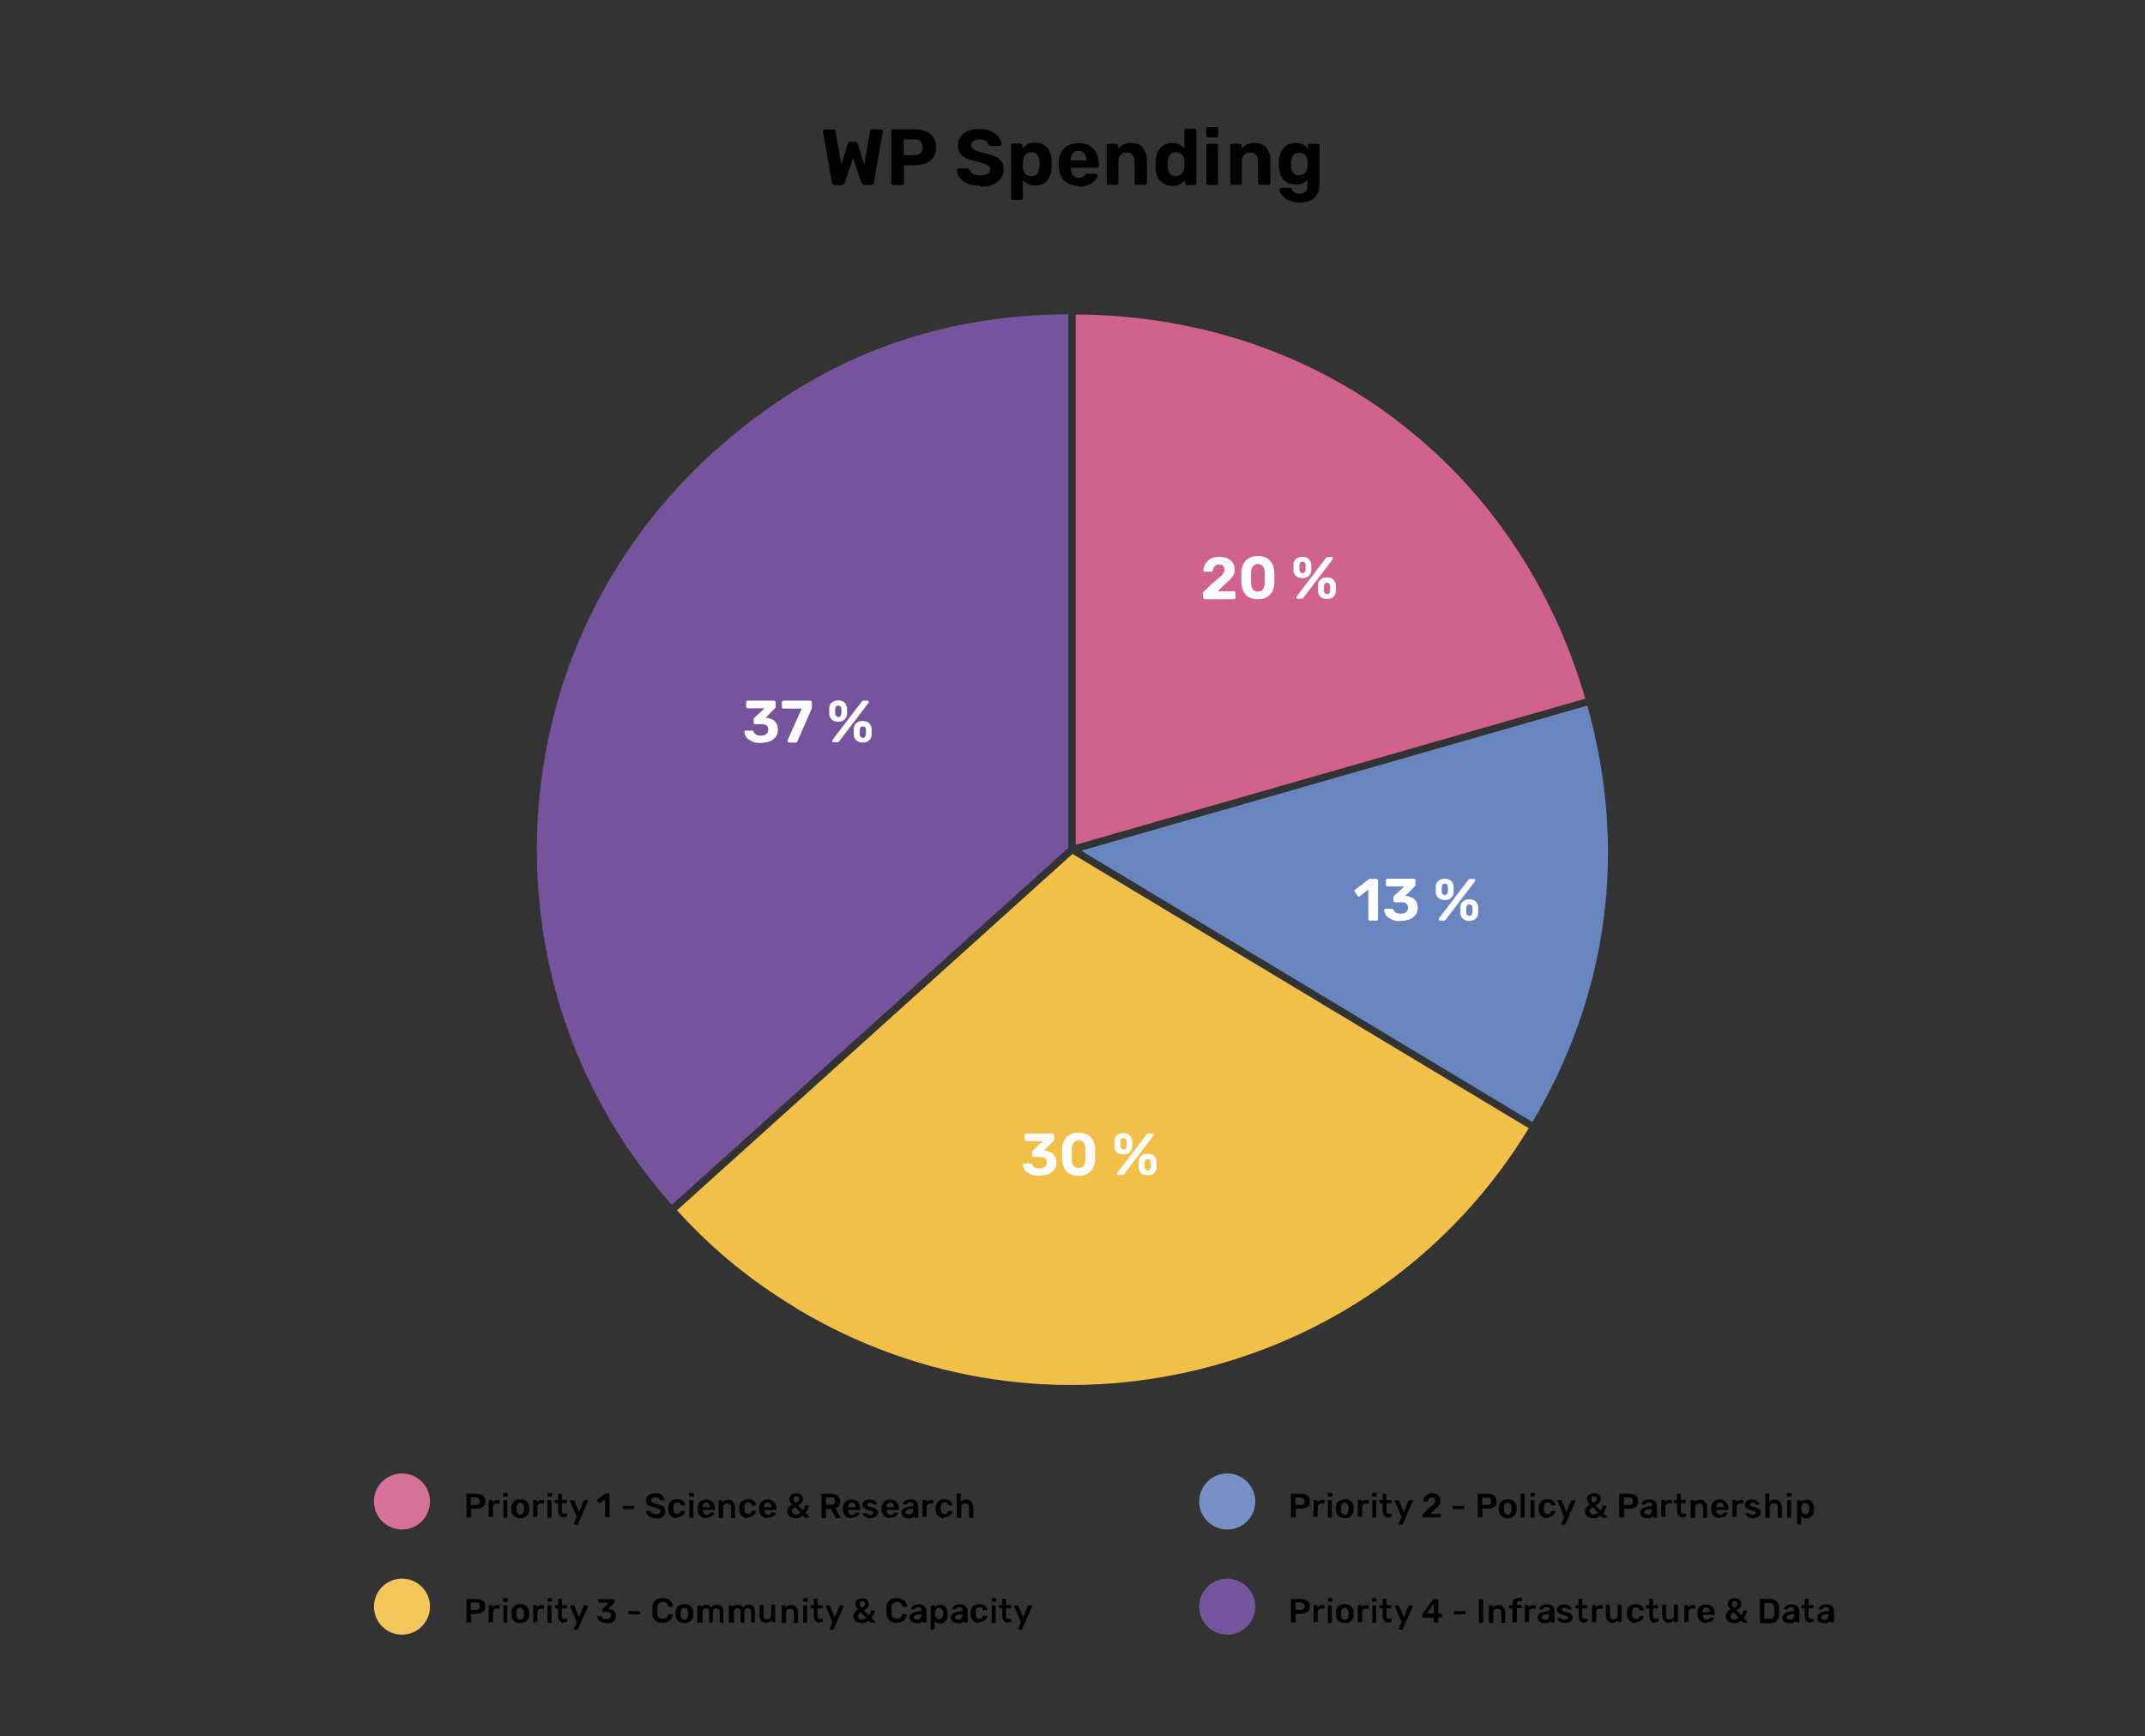 <?xml version="1.0" encoding="UTF-8"?>
<svg id="Layer_1" data-name="Layer 1" xmlns="http://www.w3.org/2000/svg" version="1.1" viewBox="0 0 865 700">
  <rect x="0" y="0" width="865" height="700" fill="#333333" stroke="none"/>
  <defs>
    <style>
      .cls-1 {
        fill: #6885c0;
      }

      .cls-1, .cls-2, .cls-3, .cls-4, .cls-5, .cls-6, .cls-7, .cls-8, .cls-9 {
        stroke-width: 0px;
      }

      .cls-2 {
        fill: #75549d;
      }

      .cls-3 {
        fill: #f3c55a;
      }

      .cls-4 {
        fill: #000;
      }

      .cls-5 {
        fill: #d1628e;
      }

      .cls-6 {
        fill: #f2bf48;
      }

      .cls-7 {
        fill: #d67199;
      }

      .cls-8 {
        fill: #fff;
      }

      .cls-9 {
        fill: #7791c6;
      }
    </style>
  </defs>
  <g>
    <path class="cls-4" d="M336.7,74.6c-.3,0-.6,0-.8-.3-.2-.2-.3-.4-.4-.7l-3.6-20.5s0,0,0-.1h0c0-.3,0-.4.2-.6.1-.1.3-.2.5-.2h3.4c.6,0,.9.2.9.7l2.4,13.5,2.6-8.4c0-.2.2-.4.3-.5.1-.2.4-.3.7-.3h2c.3,0,.6,0,.7.3.1.2.2.4.3.5l2.6,8.4,2.4-13.5c0-.4.4-.7,1-.7h3.4c.2,0,.4,0,.5.2s.2.3.2.5h0c0,.1,0,.2,0,.2l-3.6,20.5c0,.3-.2.5-.4.7-.2.2-.5.3-.8.3h-2.6c-.3,0-.6,0-.8-.3-.2-.2-.3-.4-.4-.6l-3.4-9.9-3.4,9.9c0,.2-.2.4-.4.6-.2.2-.5.3-.8.3h-2.6Z"/>
    <path class="cls-4" d="M360.2,74.6c-.2,0-.4,0-.6-.2s-.2-.3-.2-.6v-20.8c0-.2,0-.4.2-.6s.3-.2.6-.2h8.7c1.7,0,3.2.3,4.5.8,1.3.5,2.3,1.3,3,2.4s1.1,2.4,1.1,4-.4,3-1.1,4c-.7,1.1-1.7,1.8-3,2.4-1.3.5-2.8.8-4.5.8h-4.3v7.2c0,.2,0,.4-.2.6s-.3.2-.6.2h-3.6ZM364.5,62.6h4.2c1.1,0,1.9-.3,2.5-.8s.9-1.3.9-2.4-.3-1.7-.8-2.3c-.5-.6-1.4-.9-2.6-.9h-4.2v6.4Z"/>
    <path class="cls-4" d="M395.2,74.9c-2,0-3.8-.3-5.1-.9-1.4-.6-2.4-1.4-3.1-2.3s-1.1-2-1.1-3.1c0-.2,0-.3.2-.5.1-.1.3-.2.5-.2h3.4c.3,0,.5,0,.6.2s.3.3.4.4c.1.4.4.7.7,1.1.3.3.8.6,1.4.8.6.2,1.3.3,2.1.3,1.4,0,2.4-.2,3.1-.7.7-.4,1-1.1,1-1.8s-.2-1-.6-1.3c-.4-.3-1-.7-1.8-.9-.8-.3-1.9-.6-3.2-.9-1.6-.3-3-.8-4.1-1.3s-2-1.2-2.5-2.1c-.6-.9-.8-1.9-.8-3.2s.4-2.4,1.1-3.4c.7-1,1.7-1.8,3-2.3,1.3-.6,2.8-.8,4.6-.8s2.7.2,3.8.6c1.1.4,2,.9,2.8,1.5.7.6,1.3,1.3,1.7,2,.4.7.6,1.4.6,2,0,.2,0,.3-.2.5s-.3.2-.5.2h-3.6c-.2,0-.4,0-.6-.1-.2,0-.3-.2-.4-.4-.1-.6-.5-1-1.1-1.5-.6-.4-1.4-.6-2.4-.6s-1.9.2-2.5.6c-.6.4-.9,1-.9,1.8s.2.9.5,1.3c.3.4.8.7,1.6.9.7.3,1.7.6,2.9.9,1.9.4,3.4.8,4.6,1.4s2,1.2,2.6,2.1.8,1.9.8,3.2-.4,2.7-1.2,3.7c-.8,1-1.9,1.8-3.3,2.4s-3,.8-4.9.8Z"/>
    <path class="cls-4" d="M408.5,80.6c-.2,0-.4,0-.6-.2s-.2-.3-.2-.6v-21.1c0-.2,0-.4.2-.6s.3-.2.6-.2h3c.2,0,.4,0,.6.2.1.1.2.3.2.6v1.2c.5-.7,1.2-1.2,2-1.7s1.8-.7,3-.7,2.1.2,2.9.5c.8.4,1.5.9,2.1,1.5.6.7,1,1.4,1.3,2.4.3.9.5,2,.5,3.1,0,.4,0,.8,0,1.2s0,.8,0,1.2c0,1.1-.2,2.1-.5,3-.3.9-.8,1.7-1.3,2.4s-1.3,1.2-2.1,1.5-1.8.5-2.9.5-2-.2-2.8-.6c-.8-.4-1.5-.9-2-1.6v7.2c0,.2,0,.4-.2.6-.1.1-.3.2-.5.2h-3.3ZM415.9,71c.8,0,1.5-.2,1.9-.5.5-.4.8-.8,1-1.4.2-.6.3-1.2.4-1.9,0-.7,0-1.3,0-2,0-.7-.2-1.3-.4-1.9-.2-.6-.5-1-1-1.4-.5-.4-1.1-.5-1.9-.5s-1.4.2-1.9.5c-.5.4-.8.8-1.1,1.4-.2.6-.3,1.2-.4,1.8,0,.4,0,.8,0,1.2s0,.8,0,1.2c0,.6.2,1.2.4,1.7.2.5.6,1,1.1,1.3.5.3,1.1.5,1.9.5Z"/>
    <path class="cls-4" d="M435,74.9c-2.5,0-4.4-.7-5.8-2-1.4-1.4-2.2-3.3-2.3-6v-1.4c0-1.6.5-3.1,1.1-4.2.7-1.2,1.6-2.1,2.8-2.7s2.6-.9,4.2-.9,3.3.4,4.5,1.1c1.2.7,2.1,1.7,2.7,3s.9,2.7.9,4.4v.7c0,.2,0,.4-.2.5-.2.2-.3.2-.6.2h-10.5v.3c0,.7.2,1.3.4,1.9s.6,1,1.1,1.4c.5.3,1,.5,1.6.5s1,0,1.3-.2c.3-.1.6-.3.8-.5.2-.2.4-.4.5-.5.2-.2.3-.3.5-.4s.3,0,.6,0h3.3c.2,0,.4,0,.5.2s.2.3.2.5c0,.3-.2.8-.5,1.3-.3.5-.8,1-1.5,1.5-.6.5-1.4.9-2.4,1.2-.9.3-2,.5-3.3.5ZM431.8,64.7h6.3c0-.8-.1-1.5-.4-2.1-.2-.6-.6-1-1.1-1.3-.5-.3-1-.5-1.7-.5s-1.2.2-1.7.5c-.5.3-.8.8-1.1,1.3-.2.6-.4,1.2-.4,2h0Z"/>
    <path class="cls-4" d="M447,74.6c-.2,0-.4,0-.5-.2-.1-.1-.2-.3-.2-.6v-15c0-.2,0-.4.2-.6s.3-.2.5-.2h3.1c.2,0,.4,0,.6.2.1.1.2.3.2.6v1.2c.6-.7,1.3-1.2,2.1-1.7.9-.4,1.9-.7,3.2-.7s2.4.3,3.3.8,1.7,1.4,2.2,2.5.8,2.4.8,3.9v8.9c0,.2,0,.4-.2.6-.2.1-.3.2-.6.2h-3.4c-.2,0-.4,0-.6-.2s-.2-.3-.2-.6v-8.7c0-1.1-.3-2-.8-2.6-.5-.6-1.3-.9-2.4-.9s-1.8.3-2.4.9c-.6.6-.9,1.5-.9,2.6v8.7c0,.2,0,.4-.2.6s-.3.2-.5.2h-3.4Z"/>
    <path class="cls-4" d="M472.7,74.9c-1.1,0-2-.2-2.8-.5-.8-.4-1.5-.9-2.1-1.5-.6-.7-1-1.5-1.3-2.4s-.5-2-.5-3.1c0-.4,0-.8,0-1.1s0-.7,0-1.1c0-1.1.2-2.1.5-3,.3-.9.7-1.7,1.3-2.4s1.3-1.2,2.1-1.6,1.8-.6,2.9-.6,2.1.2,2.8.6,1.4.9,2,1.5v-7c0-.2,0-.4.2-.6.1-.1.3-.2.6-.2h3.3c.2,0,.4,0,.5.2.1.1.2.3.2.6v21.1c0,.2,0,.4-.2.6s-.3.2-.5.2h-3.1c-.2,0-.4,0-.5-.2s-.2-.3-.2-.6v-1.1c-.5.6-1.2,1.2-2,1.6-.8.4-1.8.6-3,.6ZM474.2,71c.8,0,1.4-.2,1.9-.5.5-.4.8-.8,1.1-1.4s.3-1.2.4-1.8c0-.4,0-.8,0-1.2s0-.8,0-1.2c0-.6-.1-1.2-.4-1.7-.2-.5-.6-1-1.1-1.3-.5-.3-1.1-.5-1.9-.5s-1.5.2-1.9.5c-.5.4-.8.8-1,1.4-.2.6-.3,1.2-.4,1.9,0,.7,0,1.3,0,2,0,.7.2,1.3.4,1.9.2.6.5,1,1,1.4.5.4,1.1.5,1.9.5Z"/>
    <path class="cls-4" d="M487.1,55.4c-.2,0-.4,0-.5-.2s-.2-.3-.2-.6v-2.6c0-.2,0-.4.2-.6.1-.2.3-.2.5-.2h3.4c.2,0,.4,0,.6.2.2.2.2.4.2.6v2.6c0,.2,0,.4-.2.6-.2.1-.4.2-.6.2h-3.4ZM487.2,74.6c-.2,0-.4,0-.5-.2-.1-.1-.2-.3-.2-.6v-15c0-.2,0-.4.2-.6s.3-.2.5-.2h3.2c.2,0,.4,0,.6.2.1.1.2.3.2.6v15c0,.2,0,.4-.2.6s-.3.2-.6.2h-3.2Z"/>
    <path class="cls-4" d="M496.8,74.6c-.2,0-.4,0-.5-.2-.1-.1-.2-.3-.2-.6v-15c0-.2,0-.4.2-.6s.3-.2.5-.2h3.1c.2,0,.4,0,.6.2.1.1.2.3.2.6v1.2c.6-.7,1.3-1.2,2.1-1.7.9-.4,1.9-.7,3.2-.7s2.4.3,3.3.8,1.7,1.4,2.2,2.5.8,2.4.8,3.9v8.9c0,.2,0,.4-.2.6-.2.1-.3.2-.6.2h-3.4c-.2,0-.4,0-.6-.2s-.2-.3-.2-.6v-8.7c0-1.1-.3-2-.8-2.6-.5-.6-1.3-.9-2.4-.9s-1.8.3-2.4.9c-.6.6-.9,1.5-.9,2.6v8.7c0,.2,0,.4-.2.6s-.3.2-.5.2h-3.4Z"/>
    <path class="cls-4" d="M524.1,81.6c-1.6,0-2.9-.2-3.9-.6s-1.9-.9-2.5-1.5c-.6-.6-1-1.2-1.3-1.7s-.4-1-.4-1.3c0-.2,0-.4.2-.6s.4-.2.6-.2h3.4c.2,0,.4,0,.5.1.1,0,.2.3.3.5.1.3.3.5.4.8.2.3.5.5.9.7.4.2.9.3,1.6.3s1.4-.1,1.9-.3c.5-.2.9-.6,1.1-1.1s.4-1.2.4-2.1v-2.1c-.5.6-1.2,1-1.9,1.4-.8.4-1.7.5-2.9.5s-2.1-.2-2.9-.5c-.8-.4-1.5-.9-2.1-1.5-.6-.7-1-1.4-1.3-2.4s-.5-2-.5-3.1,0-1.1,0-1.7c0-1.1.2-2.1.5-3,.3-.9.7-1.7,1.3-2.4s1.3-1.2,2.1-1.6,1.8-.6,2.9-.6,2.2.2,3,.7c.8.4,1.5,1,2,1.7v-1.2c0-.2,0-.4.2-.6.1-.2.3-.2.5-.2h3.1c.2,0,.4,0,.6.2.2.2.2.3.2.6v15.4c0,1.6-.3,3-.9,4.1s-1.5,2-2.7,2.5c-1.2.6-2.7.9-4.5.9ZM523.9,70.6c.8,0,1.4-.2,1.9-.5.5-.4.8-.8,1.1-1.3.2-.5.4-1.1.4-1.7,0-.2,0-.6,0-1s0-.8,0-1c0-.6-.1-1.2-.4-1.7-.2-.5-.6-1-1.1-1.3-.5-.3-1.1-.5-1.9-.5s-1.5.2-1.9.5c-.5.4-.8.8-1,1.4-.2.6-.3,1.2-.4,1.9,0,.5,0,1,0,1.5,0,.7.2,1.3.4,1.9s.6,1,1,1.4c.5.4,1.1.5,1.9.5Z"/>
  </g>
  <path class="cls-2" d="M216.8,331.2c-3,57.1,16.2,111.9,54.1,154.6l159.9-143.9V126.7c-55.1.3-101.8,18.5-142.9,55.4-42.8,38.6-68.1,91.5-71.1,149.1Z"/>
  <path class="cls-6" d="M321.1,527.5c49.4,29.7,107.4,38.4,163.4,24.4,55.4-13.8,102.3-48.2,132-97l-184-110.6-159.5,143.7c14.6,16,29.5,28.2,48.2,39.5Z"/>
  <path class="cls-1" d="M640.1,284.5l-204.1,58.5,182,109.4c30.7-51.9,38.4-109.9,22.1-167.9Z"/>
  <path class="cls-5" d="M562.9,169.2c-36.5-27.5-81.1-42.1-129.1-42.4v213.8l205.5-58.9c-13.5-46.1-39.9-84.9-76.4-112.4Z"/>
  <g>
    <g>
      <circle class="cls-7" cx="162.1" cy="605.4" r="11.3"/>
      <g>
        <path class="cls-4" d="M188.3,611.9c0,0-.2,0-.2,0,0,0,0-.1,0-.2v-9.1c0-.1,0-.2,0-.3,0,0,.1,0,.2,0h3.8c.7,0,1.4.1,1.9.3s1,.6,1.3,1,.4,1,.4,1.7-.1,1.3-.4,1.7-.7.8-1.3,1c-.5.2-1.2.3-1.9.3h-2.1v3.3c0,0,0,.2,0,.2s-.1,0-.2,0h-1.3ZM189.9,606.8h2c.5,0,1-.1,1.2-.4.3-.3.4-.6.4-1.1s-.1-.8-.4-1.1c-.3-.3-.7-.4-1.3-.4h-2v3.1Z"/>
        <path class="cls-4" d="M197.3,611.9c0,0-.2,0-.2,0,0,0,0-.1,0-.2v-6.6c0-.1,0-.2,0-.3,0,0,.1,0,.2,0h1.1c0,0,.2,0,.2,0,0,0,.1.1.1.3v.6c.2-.3.5-.5.8-.7.3-.2.7-.2,1.2-.2h.6c.1,0,.2,0,.2,0s0,.1,0,.2v1c0,0,0,.2,0,.2s-.1,0-.2,0h-1.1c-.4,0-.8.1-1,.4-.2.2-.4.6-.4,1v3.8c0,0,0,.2,0,.2,0,0-.1,0-.3,0h-1.2Z"/>
        <path class="cls-4" d="M203.1,603.4c0,0-.2,0-.2,0s0-.1,0-.2v-1c0,0,0-.2,0-.2,0,0,.1,0,.2,0h1.3c.1,0,.2,0,.3,0,0,0,0,.1,0,.2v1c0,0,0,.2,0,.2,0,0-.1,0-.3,0h-1.3ZM203.2,611.9c0,0-.2,0-.2,0,0,0,0-.1,0-.2v-6.6c0,0,0-.2,0-.2,0,0,.1,0,.2,0h1.2c.1,0,.2,0,.2,0s0,.1,0,.2v6.6c0,0,0,.2,0,.2s-.1,0-.2,0h-1.2Z"/>
        <path class="cls-4" d="M209.8,612.1c-.7,0-1.4-.1-1.9-.4-.5-.3-.9-.6-1.2-1.1-.3-.5-.4-1-.5-1.7,0-.2,0-.4,0-.6s0-.4,0-.6c0-.6.2-1.2.5-1.7.3-.5.7-.8,1.2-1.1.5-.3,1.1-.4,1.9-.4s1.3.1,1.9.4c.5.3.9.6,1.2,1.1.3.5.4,1,.5,1.7,0,.2,0,.4,0,.6s0,.4,0,.6c0,.6-.2,1.2-.5,1.7-.3.5-.7.8-1.2,1.1-.5.3-1.1.4-1.9.4ZM209.8,610.7c.5,0,.9-.2,1.1-.5s.4-.8.4-1.4c0-.1,0-.3,0-.5s0-.4,0-.5c0-.6-.2-1.1-.4-1.4-.3-.3-.7-.5-1.1-.5s-.9.2-1.1.5c-.3.3-.4.8-.4,1.4,0,.1,0,.3,0,.5s0,.4,0,.5c0,.6.2,1.1.4,1.4s.7.5,1.1.5Z"/>
        <path class="cls-4" d="M215.2,611.9c0,0-.2,0-.2,0,0,0,0-.1,0-.2v-6.6c0-.1,0-.2,0-.3,0,0,.1,0,.2,0h1.1c0,0,.2,0,.2,0,0,0,.1.1.1.3v.6c.2-.3.5-.5.8-.7.3-.2.7-.2,1.2-.2h.6c.1,0,.2,0,.2,0s0,.1,0,.2v1c0,0,0,.2,0,.2s-.1,0-.2,0h-1.1c-.4,0-.8.1-1,.4-.2.2-.4.6-.4,1v3.8c0,0,0,.2,0,.2,0,0-.1,0-.3,0h-1.2Z"/>
        <path class="cls-4" d="M221,603.4c0,0-.2,0-.2,0s0-.1,0-.2v-1c0,0,0-.2,0-.2,0,0,.1,0,.2,0h1.3c.1,0,.2,0,.3,0,0,0,0,.1,0,.2v1c0,0,0,.2,0,.2,0,0-.1,0-.3,0h-1.3ZM221,611.9c0,0-.2,0-.2,0,0,0,0-.1,0-.2v-6.6c0,0,0-.2,0-.2,0,0,.1,0,.2,0h1.2c.1,0,.2,0,.2,0s0,.1,0,.2v6.6c0,0,0,.2,0,.2s-.1,0-.2,0h-1.2Z"/>
        <path class="cls-4" d="M227.7,611.9c-.6,0-1,0-1.4-.3s-.7-.5-.9-.9c-.2-.4-.3-.9-.3-1.4v-3.2h-1.1c0,0-.2,0-.2,0,0,0,0-.1,0-.3v-.8c0,0,0-.2,0-.2,0,0,.1,0,.2,0h1.1v-2.3c0,0,0-.2,0-.2s.1,0,.2,0h1.1c0,0,.2,0,.2,0s0,.1,0,.2v2.3h1.8c0,0,.2,0,.2,0s0,.1,0,.2v.8c0,.1,0,.2,0,.3s-.1,0-.2,0h-1.8v3c0,.4,0,.7.2.9.1.2.4.3.7.3h1c0,0,.2,0,.2,0,0,0,0,.1,0,.2v.9c0,0,0,.2,0,.2s-.1,0-.2,0h-1.1Z"/>
        <path class="cls-4" d="M231.7,614.6c0,0-.1,0-.2,0,0,0,0-.1,0-.2s0,0,0-.1c0,0,0,0,0-.1l1.1-2.6-2.7-6.3c0,0,0-.2,0-.2,0,0,0-.2,0-.2,0,0,.1,0,.2,0h1.1c.1,0,.2,0,.3,0s0,.1.1.2l1.9,4.6,1.9-4.6c0,0,0-.1.1-.2,0,0,.1,0,.3,0h1.1c0,0,.1,0,.2,0,0,0,0,.1,0,.2s0,.1,0,.2l-4,9.2c0,0,0,.1-.1.2,0,0-.1,0-.3,0h-1.1Z"/>
        <path class="cls-4" d="M244.2,611.9c-.1,0-.2,0-.2,0s0-.1,0-.2v-7.3l-2.1,1.6c0,0-.2,0-.3,0,0,0-.2,0-.2-.1l-.6-.8c0,0,0-.2,0-.3,0,0,0-.2.1-.2l3.1-2.4c0,0,.1,0,.2,0,0,0,.1,0,.2,0h1.2c0,0,.2,0,.2,0s0,.1,0,.2v9.1c0,0,0,.2,0,.2s-.1,0-.2,0h-1.3Z"/>
        <path class="cls-4" d="M251.3,608.5c-.1,0-.2,0-.2,0s0-.1,0-.2v-.9c0,0,0-.2,0-.2,0,0,.1,0,.2,0h4.3c0,0,.2,0,.2,0,0,0,0,.1,0,.2v.9c0,0,0,.2,0,.2s-.1,0-.2,0h-4.3Z"/>
        <path class="cls-4" d="M264.5,612.1c-.9,0-1.6-.1-2.2-.4-.6-.3-1-.6-1.3-1-.3-.4-.5-.9-.5-1.3,0,0,0-.2,0-.2,0,0,.1,0,.2,0h1.2c.1,0,.2,0,.3,0,0,0,.1.1.2.2,0,.2.2.4.3.5.2.2.4.3.7.4.3.1.6.2,1,.2.7,0,1.2-.1,1.5-.3.3-.2.5-.5.5-.9s0-.5-.3-.7c-.2-.2-.5-.3-.8-.4-.4-.1-.9-.3-1.5-.4-.7-.2-1.3-.4-1.8-.6-.5-.2-.8-.5-1.1-.9s-.4-.8-.4-1.4.1-1,.4-1.4.7-.8,1.3-1c.5-.2,1.2-.4,2-.4s1.1,0,1.6.2c.5.2.9.4,1.2.6.3.3.5.6.7.9.2.3.2.6.3.9,0,0,0,.1,0,.2,0,0-.1,0-.2,0h-1.3c0,0-.1,0-.2,0,0,0-.1-.1-.2-.2,0-.3-.2-.5-.5-.7-.3-.2-.7-.3-1.2-.3s-.9,0-1.2.3-.5.5-.5.9,0,.5.2.7c.2.2.4.3.7.5s.8.3,1.4.4c.8.2,1.4.4,1.9.6s.9.5,1.1.9c.2.4.3.8.3,1.4s-.2,1.1-.5,1.6-.8.8-1.4,1c-.6.2-1.3.3-2.1.3Z"/>
        <path class="cls-4" d="M273,612.1c-.7,0-1.3-.1-1.8-.4s-.9-.6-1.2-1.1c-.3-.5-.4-1.1-.5-1.7,0-.1,0-.3,0-.6s0-.4,0-.6c0-.7.2-1.3.5-1.7.3-.5.7-.8,1.2-1.1s1.1-.4,1.8-.4,1.1,0,1.5.2.8.4,1,.6.5.5.6.8c.1.3.2.5.2.7,0,.1,0,.2,0,.2s-.2,0-.2,0h-1.2c0,0-.2,0-.2,0,0,0-.1-.1-.1-.2-.1-.4-.3-.6-.6-.8-.2-.2-.5-.2-.9-.2s-.8.1-1.1.4c-.3.3-.4.8-.4,1.4,0,.4,0,.7,0,1,0,.6.2,1.1.4,1.4s.6.4,1.1.4.7,0,.9-.2c.2-.2.4-.4.5-.8,0,0,0-.2.1-.2,0,0,.1,0,.2,0h1.2c0,0,.2,0,.2,0,0,0,0,.1,0,.2,0,.2,0,.4-.1.6s-.2.4-.4.6c-.2.2-.4.4-.7.6-.3.2-.6.3-.9.4-.4.1-.8.2-1.3.2Z"/>
        <path class="cls-4" d="M278.2,603.4c0,0-.2,0-.2,0s0-.1,0-.2v-1c0,0,0-.2,0-.2,0,0,.1,0,.2,0h1.3c.1,0,.2,0,.3,0,0,0,0,.1,0,.2v1c0,0,0,.2,0,.2,0,0-.1,0-.3,0h-1.3ZM278.2,611.9c0,0-.2,0-.2,0,0,0,0-.1,0-.2v-6.6c0,0,0-.2,0-.2,0,0,.1,0,.2,0h1.2c.1,0,.2,0,.2,0s0,.1,0,.2v6.6c0,0,0,.2,0,.2s-.1,0-.2,0h-1.2Z"/>
        <path class="cls-4" d="M284.8,612.1c-1,0-1.9-.3-2.5-.9s-.9-1.4-1-2.5c0,0,0-.2,0-.4s0-.3,0-.3c0-.7.2-1.3.5-1.8.3-.5.7-.9,1.2-1.2s1.1-.4,1.8-.4,1.4.2,1.9.5.9.7,1.2,1.3c.3.6.4,1.2.4,1.9v.3c0,0,0,.2,0,.2,0,0-.1,0-.3,0h-4.6c0,.4,0,.7.2,1,.1.3.3.5.5.7.2.2.5.3.8.3s.5,0,.7-.1c.2,0,.3-.2.4-.3.1-.1.2-.2.2-.3,0-.1.2-.2.2-.2,0,0,.1,0,.2,0h1.2c0,0,.2,0,.2,0s0,.1,0,.2c0,.1,0,.3-.2.5s-.4.4-.6.6c-.3.2-.6.4-1,.5-.4.1-.9.2-1.4.2ZM283.2,607.7h3.1c0-.4,0-.7-.2-1-.1-.3-.3-.5-.5-.6-.2-.2-.5-.2-.8-.2s-.6,0-.8.2-.4.4-.5.6c-.1.3-.2.6-.2,1h0Z"/>
        <path class="cls-4" d="M290,611.9c0,0-.2,0-.2,0,0,0,0-.1,0-.2v-6.6c0,0,0-.2,0-.2,0,0,.1,0,.2,0h1.1c0,0,.2,0,.2,0,0,0,0,.1,0,.2v.6c.2-.3.6-.5.9-.7.4-.2.8-.3,1.4-.3s1.1.1,1.5.4.7.6,1,1.1.3,1,.3,1.7v3.9c0,0,0,.2,0,.2s-.1,0-.2,0h-1.2c0,0-.2,0-.2,0s0-.1,0-.2v-3.8c0-.5-.1-1-.4-1.3s-.7-.5-1.2-.5-.9.2-1.2.5-.4.7-.4,1.3v3.8c0,0,0,.2,0,.2,0,0-.1,0-.2,0h-1.2Z"/>
        <path class="cls-4" d="M301.6,612.1c-.7,0-1.3-.1-1.8-.4s-.9-.6-1.2-1.1c-.3-.5-.4-1.1-.5-1.7,0-.1,0-.3,0-.6s0-.4,0-.6c0-.7.2-1.3.5-1.7.3-.5.7-.8,1.2-1.1s1.1-.4,1.8-.4,1.1,0,1.5.2.8.4,1,.6.5.5.6.8c.1.3.2.5.2.7,0,.1,0,.2,0,.2s-.2,0-.2,0h-1.2c0,0-.2,0-.2,0,0,0-.1-.1-.1-.2-.1-.4-.3-.6-.6-.8-.2-.2-.5-.2-.9-.2s-.8.1-1.1.4c-.3.3-.4.8-.4,1.4,0,.4,0,.7,0,1,0,.6.2,1.1.4,1.4s.6.4,1.1.4.7,0,.9-.2c.2-.2.4-.4.5-.8,0,0,0-.2.1-.2,0,0,.1,0,.2,0h1.2c0,0,.2,0,.2,0,0,0,0,.1,0,.2,0,.2,0,.4-.1.6s-.2.4-.4.6c-.2.2-.4.4-.7.6-.3.2-.6.3-.9.4-.4.1-.8.2-1.3.2Z"/>
        <path class="cls-4" d="M309.6,612.1c-1,0-1.9-.3-2.5-.9s-.9-1.4-1-2.5c0,0,0-.2,0-.4s0-.3,0-.3c0-.7.2-1.3.5-1.8.3-.5.7-.9,1.2-1.2s1.1-.4,1.8-.4,1.4.2,1.9.5.9.7,1.2,1.3c.3.6.4,1.2.4,1.9v.3c0,0,0,.2,0,.2,0,0-.1,0-.3,0h-4.6c0,.4,0,.7.2,1,.1.3.3.5.5.7.2.2.5.3.8.3s.5,0,.7-.1c.2,0,.3-.2.4-.3.1-.1.2-.2.2-.3,0-.1.2-.2.2-.2,0,0,.1,0,.2,0h1.2c0,0,.2,0,.2,0s0,.1,0,.2c0,.1,0,.3-.2.5s-.4.4-.6.6c-.3.2-.6.4-1,.5-.4.1-.9.2-1.4.2ZM308,607.7h3.1c0-.4,0-.7-.2-1-.1-.3-.3-.5-.5-.6-.2-.2-.5-.2-.8-.2s-.6,0-.8.2-.4.4-.5.6c-.1.3-.2.6-.2,1h0Z"/>
        <path class="cls-4" d="M320.9,612.1c-.7,0-1.3-.1-1.8-.3-.5-.2-.9-.6-1.2-1-.3-.4-.4-.9-.4-1.5s0-.8.3-1.1c.2-.3.4-.6.7-.9.3-.3.6-.5,1-.7-.4-.4-.7-.8-.9-1.1-.2-.3-.3-.7-.3-1s.1-.8.3-1.2c.2-.4.5-.7,1-.9.4-.2.9-.3,1.5-.3s1.1.1,1.5.3.7.5.9.9c.2.4.3.8.3,1.2s0,.7-.3,1c-.2.3-.4.6-.7.8-.3.2-.7.5-1,.7l2,2c.1-.2.2-.4.4-.7.1-.3.3-.7.4-1.1,0-.2.1-.2.3-.2h1c0,0,.2,0,.2,0,0,0,0,.1,0,.2,0,.2,0,.4-.1.6,0,.2-.2.5-.3.7-.1.3-.2.5-.4.8-.1.3-.3.5-.5.7l1.5,1.5c0,0,.1.1.1.2s0,.1,0,.2c0,0-.1,0-.2,0h-1.3c0,0-.2,0-.2,0,0,0-.1,0-.2,0l-.8-.8c-.4.3-.8.6-1.3.8-.5.2-1,.3-1.6.3ZM320.9,610.6c.3,0,.6,0,1-.2.3-.1.6-.3.9-.5l-2.2-2.2c-.3.2-.6.4-.8.6-.2.2-.4.5-.4.9s0,.6.2.8c.2.2.4.4.6.5.3.1.5.2.8.2ZM320.9,605.9c.3-.1.5-.3.7-.4.2-.1.4-.3.5-.5s.2-.4.2-.6c0-.3-.1-.6-.3-.8s-.5-.3-.8-.3-.6,0-.8.3c-.2.2-.3.4-.3.8s0,.3,0,.4c0,.1.1.3.3.5.1.2.3.4.5.6Z"/>
        <path class="cls-4" d="M331.5,611.9c0,0-.2,0-.2,0,0,0,0-.1,0-.2v-9.1c0-.1,0-.2,0-.3,0,0,.1,0,.2,0h3.6c1.1,0,2,.3,2.7.8.7.5,1,1.3,1,2.3s-.2,1.3-.5,1.7c-.3.5-.8.8-1.4,1l2,3.6c0,0,0,.1,0,.2,0,0,0,.2,0,.2s-.1,0-.2,0h-1.3c-.2,0-.3,0-.4-.1s-.1-.2-.2-.3l-1.8-3.3h-1.9v3.4c0,0,0,.2,0,.2,0,0-.1,0-.2,0h-1.3ZM333.1,606.7h2c.6,0,1-.1,1.3-.4s.4-.6.4-1.1-.1-.8-.4-1.1c-.3-.3-.7-.4-1.3-.4h-2v3Z"/>
        <path class="cls-4" d="M343.4,612.1c-1,0-1.9-.3-2.5-.9s-.9-1.4-1-2.5c0,0,0-.2,0-.4s0-.3,0-.3c0-.7.2-1.3.5-1.8.3-.5.7-.9,1.2-1.2s1.1-.4,1.8-.4,1.4.2,1.9.5.9.7,1.2,1.3c.3.6.4,1.2.4,1.9v.3c0,0,0,.2,0,.2,0,0-.1,0-.3,0h-4.6c0,.4,0,.7.2,1,.1.3.3.5.5.7.2.2.5.3.8.3s.5,0,.7-.1c.2,0,.3-.2.4-.3.1-.1.2-.2.2-.3,0-.1.2-.2.2-.2,0,0,.1,0,.2,0h1.2c0,0,.2,0,.2,0s0,.1,0,.2c0,.1,0,.3-.2.5s-.4.4-.6.6c-.3.2-.6.4-1,.5-.4.1-.9.2-1.4.2ZM341.9,607.7h3.1c0-.4,0-.7-.2-1-.1-.3-.3-.5-.5-.6-.2-.2-.5-.2-.8-.2s-.6,0-.8.2-.4.4-.5.6c-.1.3-.2.6-.2,1h0Z"/>
        <path class="cls-4" d="M351.1,612.1c-.6,0-1,0-1.4-.2-.4-.1-.7-.3-1-.5s-.4-.4-.6-.6c-.1-.2-.2-.4-.2-.5,0-.1,0-.2,0-.2,0,0,.1,0,.2,0h1.1s0,0,0,0c0,0,0,0,.1,0,.1.1.2.2.4.3.1.1.3.2.5.3.2,0,.4.1.7.1s.7,0,.9-.2c.2-.1.4-.4.4-.6s0-.4-.2-.5c-.1-.1-.3-.2-.6-.3-.3,0-.7-.2-1.2-.3-.5-.1-1-.3-1.3-.5-.3-.2-.6-.4-.8-.7s-.3-.6-.3-1,.1-.7.3-1c.2-.3.5-.6,1-.8.4-.2,1-.3,1.6-.3s.9,0,1.3.2c.4.1.7.3.9.5s.4.4.6.6c.1.2.2.4.2.5,0,.1,0,.2,0,.2,0,0-.1,0-.2,0h-1s0,0-.1,0,0,0-.1,0c-.1,0-.2-.2-.3-.3-.1-.1-.3-.2-.4-.3-.2,0-.4-.1-.7-.1s-.6,0-.8.2-.3.3-.3.6,0,.3.1.4c0,.1.3.2.5.3.3.1.7.2,1.2.3.6.1,1.1.3,1.5.5.4.2.6.5.8.8.2.3.2.6.2.9s-.1.8-.4,1.1c-.2.3-.6.6-1.1.8-.5.2-1.1.3-1.8.3Z"/>
        <path class="cls-4" d="M359,612.1c-1,0-1.9-.3-2.5-.9s-.9-1.4-1-2.5c0,0,0-.2,0-.4s0-.3,0-.3c0-.7.2-1.3.5-1.8.3-.5.7-.9,1.2-1.2s1.1-.4,1.8-.4,1.4.2,1.9.5.9.7,1.2,1.3c.3.6.4,1.2.4,1.9v.3c0,0,0,.2,0,.2,0,0-.1,0-.3,0h-4.6c0,.4,0,.7.2,1,.1.3.3.5.5.7.2.2.5.3.8.3s.5,0,.7-.1c.2,0,.3-.2.4-.3.1-.1.2-.2.2-.3,0-.1.2-.2.2-.2,0,0,.1,0,.2,0h1.2c0,0,.2,0,.2,0s0,.1,0,.2c0,.1,0,.3-.2.5s-.4.4-.6.6c-.3.2-.6.4-1,.5-.4.1-.9.2-1.4.2ZM357.4,607.7h3.1c0-.4,0-.7-.2-1-.1-.3-.3-.5-.5-.6-.2-.2-.5-.2-.8-.2s-.6,0-.8.2-.4.4-.5.6c-.1.3-.2.6-.2,1h0Z"/>
        <path class="cls-4" d="M366,612.1c-.5,0-.9,0-1.3-.3-.4-.2-.7-.4-.9-.8s-.3-.7-.3-1.1c0-.7.3-1.2.8-1.6.5-.4,1.2-.6,2.1-.8l1.9-.3v-.3c0-.4,0-.7-.3-.9s-.5-.3-1-.3-.6,0-.8.2c-.2.1-.4.3-.5.5,0,.1-.2.2-.3.2h-1.1c-.1,0-.2,0-.2,0,0,0,0-.1,0-.2,0-.1,0-.3.2-.5.1-.2.3-.4.5-.6.2-.2.5-.4.9-.5s.8-.2,1.4-.2,1.1,0,1.5.2.7.3,1,.6.4.5.5.9c.1.3.2.7.2,1v4.4c0,0,0,.2,0,.2,0,0-.1,0-.2,0h-1.1c-.1,0-.2,0-.2,0s0-.1,0-.2v-.5c-.1.2-.3.3-.5.5-.2.2-.5.3-.7.4-.3,0-.6.1-1,.1ZM366.5,610.7c.3,0,.6,0,.9-.2.3-.1.5-.4.6-.7.2-.3.2-.7.2-1.1v-.3l-1.4.2c-.6,0-1,.2-1.2.4s-.4.4-.4.7,0,.4.2.5.3.3.5.3c.2,0,.4.1.6.1Z"/>
        <path class="cls-4" d="M372.2,611.9c0,0-.2,0-.2,0,0,0,0-.1,0-.2v-6.6c0-.1,0-.2,0-.3,0,0,.1,0,.2,0h1.1c0,0,.2,0,.2,0,0,0,.1.1.1.3v.6c.2-.3.5-.5.8-.7.3-.2.7-.2,1.2-.2h.6c.1,0,.2,0,.2,0s0,.1,0,.2v1c0,0,0,.2,0,.2s-.1,0-.2,0h-1.1c-.4,0-.8.1-1,.4-.2.2-.4.6-.4,1v3.8c0,0,0,.2,0,.2,0,0-.1,0-.3,0h-1.2Z"/>
        <path class="cls-4" d="M380.8,612.1c-.7,0-1.3-.1-1.8-.4s-.9-.6-1.2-1.1c-.3-.5-.4-1.1-.5-1.7,0-.1,0-.3,0-.6s0-.4,0-.6c0-.7.2-1.3.5-1.7.3-.5.7-.8,1.2-1.1s1.1-.4,1.8-.4,1.1,0,1.5.2.8.4,1,.6.5.5.6.8c.1.3.2.5.2.7,0,.1,0,.2,0,.2s-.2,0-.2,0h-1.2c0,0-.2,0-.2,0,0,0-.1-.1-.1-.2-.1-.4-.3-.6-.6-.8-.2-.2-.5-.2-.9-.2s-.8.1-1.1.4c-.3.3-.4.8-.4,1.4,0,.4,0,.7,0,1,0,.6.2,1.1.4,1.4s.6.4,1.1.4.7,0,.9-.2c.2-.2.4-.4.5-.8,0,0,0-.2.1-.2,0,0,.1,0,.2,0h1.2c0,0,.2,0,.2,0,0,0,0,.1,0,.2,0,.2,0,.4-.1.6s-.2.4-.4.6c-.2.2-.4.4-.7.6-.3.2-.6.3-.9.4-.4.1-.8.2-1.3.2Z"/>
        <path class="cls-4" d="M386,611.9c0,0-.2,0-.2,0s0-.1,0-.2v-9.3c0,0,0-.2,0-.2s.1,0,.2,0h1.2c.1,0,.2,0,.2,0s0,.1,0,.2v3.2c.3-.3.6-.5.9-.7.4-.2.8-.3,1.3-.3s1.1.1,1.5.4.8.6,1,1.1.4,1,.4,1.7v3.9c0,0,0,.2,0,.2,0,0-.1,0-.2,0h-1.3c0,0-.2,0-.2,0s0-.1,0-.2v-3.8c0-.5-.1-1-.4-1.3s-.7-.5-1.2-.5-.9.2-1.2.5-.4.7-.4,1.3v3.8c0,0,0,.2,0,.2s-.1,0-.2,0h-1.2Z"/>
      </g>
      <circle class="cls-9" cx="494.9" cy="605.4" r="11.3"/>
      <g>
        <path class="cls-4" d="M520.8,611.9c0,0-.2,0-.2,0,0,0,0-.1,0-.2v-9.1c0-.1,0-.2,0-.3,0,0,.1,0,.2,0h3.8c.7,0,1.4.1,1.9.3s1,.6,1.3,1,.4,1,.4,1.7-.1,1.3-.4,1.7-.7.8-1.3,1c-.5.2-1.2.3-1.9.3h-2.1v3.3c0,0,0,.2,0,.2s-.1,0-.2,0h-1.3ZM522.5,606.8h2c.5,0,1-.1,1.2-.4.3-.3.4-.6.4-1.1s-.1-.8-.4-1.1c-.3-.3-.7-.4-1.3-.4h-2v3.1Z"/>
        <path class="cls-4" d="M529.9,611.9c0,0-.2,0-.2,0,0,0,0-.1,0-.2v-6.6c0-.1,0-.2,0-.3,0,0,.1,0,.2,0h1.1c0,0,.2,0,.2,0,0,0,.1.1.1.3v.6c.2-.3.5-.5.8-.7.3-.2.7-.2,1.2-.2h.6c.1,0,.2,0,.2,0s0,.1,0,.2v1c0,0,0,.2,0,.2s-.1,0-.2,0h-1.1c-.4,0-.8.1-1,.4-.2.2-.4.6-.4,1v3.8c0,0,0,.2,0,.2,0,0-.1,0-.3,0h-1.2Z"/>
        <path class="cls-4" d="M535.7,603.4c0,0-.2,0-.2,0s0-.1,0-.2v-1c0,0,0-.2,0-.2,0,0,.1,0,.2,0h1.3c.1,0,.2,0,.3,0,0,0,0,.1,0,.2v1c0,0,0,.2,0,.2,0,0-.1,0-.3,0h-1.3ZM535.7,611.9c0,0-.2,0-.2,0,0,0,0-.1,0-.2v-6.6c0,0,0-.2,0-.2,0,0,.1,0,.2,0h1.2c.1,0,.2,0,.2,0s0,.1,0,.2v6.6c0,0,0,.2,0,.2s-.1,0-.2,0h-1.2Z"/>
        <path class="cls-4" d="M542.3,612.1c-.7,0-1.4-.1-1.9-.4-.5-.3-.9-.6-1.2-1.1-.3-.5-.4-1-.5-1.7,0-.2,0-.4,0-.6s0-.4,0-.6c0-.6.2-1.2.5-1.7.3-.5.7-.8,1.2-1.1.5-.3,1.1-.4,1.9-.4s1.3.1,1.9.4c.5.3.9.6,1.2,1.1.3.5.4,1,.5,1.7,0,.2,0,.4,0,.6s0,.4,0,.6c0,.6-.2,1.2-.5,1.7-.3.5-.7.8-1.2,1.1-.5.3-1.1.4-1.9.4ZM542.3,610.7c.5,0,.9-.2,1.1-.5s.4-.8.4-1.4c0-.1,0-.3,0-.5s0-.4,0-.5c0-.6-.2-1.1-.4-1.4-.3-.3-.7-.5-1.1-.5s-.9.2-1.1.5c-.3.3-.4.8-.4,1.4,0,.1,0,.3,0,.5s0,.4,0,.5c0,.6.2,1.1.4,1.4s.7.5,1.1.5Z"/>
        <path class="cls-4" d="M547.8,611.9c0,0-.2,0-.2,0,0,0,0-.1,0-.2v-6.6c0-.1,0-.2,0-.3,0,0,.1,0,.2,0h1.1c0,0,.2,0,.2,0,0,0,.1.1.1.3v.6c.2-.3.5-.5.8-.7.3-.2.7-.2,1.2-.2h.6c.1,0,.2,0,.2,0s0,.1,0,.2v1c0,0,0,.2,0,.2s-.1,0-.2,0h-1.1c-.4,0-.8.1-1,.4-.2.2-.4.6-.4,1v3.8c0,0,0,.2,0,.2,0,0-.1,0-.3,0h-1.2Z"/>
        <path class="cls-4" d="M553.5,603.4c0,0-.2,0-.2,0s0-.1,0-.2v-1c0,0,0-.2,0-.2,0,0,.1,0,.2,0h1.3c.1,0,.2,0,.3,0,0,0,0,.1,0,.2v1c0,0,0,.2,0,.2,0,0-.1,0-.3,0h-1.3ZM553.6,611.9c0,0-.2,0-.2,0,0,0,0-.1,0-.2v-6.6c0,0,0-.2,0-.2,0,0,.1,0,.2,0h1.2c.1,0,.2,0,.2,0s0,.1,0,.2v6.6c0,0,0,.2,0,.2s-.1,0-.2,0h-1.2Z"/>
        <path class="cls-4" d="M560.2,611.9c-.6,0-1,0-1.4-.3s-.7-.5-.9-.9c-.2-.4-.3-.9-.3-1.4v-3.2h-1.1c0,0-.2,0-.2,0,0,0,0-.1,0-.3v-.8c0,0,0-.2,0-.2,0,0,.1,0,.2,0h1.1v-2.3c0,0,0-.2,0-.2s.1,0,.2,0h1.1c0,0,.2,0,.2,0s0,.1,0,.2v2.3h1.8c0,0,.2,0,.2,0s0,.1,0,.2v.8c0,.1,0,.2,0,.3s-.1,0-.2,0h-1.8v3c0,.4,0,.7.2.9.1.2.4.3.7.3h1c0,0,.2,0,.2,0,0,0,0,.1,0,.2v.9c0,0,0,.2,0,.2s-.1,0-.2,0h-1.1Z"/>
        <path class="cls-4" d="M564.3,614.6c0,0-.1,0-.2,0,0,0,0-.1,0-.2s0,0,0-.1c0,0,0,0,0-.1l1.1-2.6-2.7-6.3c0,0,0-.2,0-.2,0,0,0-.2,0-.2,0,0,.1,0,.2,0h1.1c.1,0,.2,0,.3,0s0,.1.1.2l1.9,4.6,1.9-4.6c0,0,0-.1.1-.2,0,0,.1,0,.3,0h1.1c0,0,.1,0,.2,0,0,0,0,.1,0,.2s0,.1,0,.2l-4,9.2c0,0,0,.1-.1.2,0,0-.1,0-.3,0h-1.1Z"/>
        <path class="cls-4" d="M573.9,611.9c0,0-.2,0-.2,0s0-.1,0-.2v-.7c0,0,0-.2,0-.3,0-.1.1-.2.3-.4l2.2-2.2c.6-.5,1.1-.9,1.5-1.2s.7-.7.8-.9c.2-.3.3-.6.3-.8,0-.4-.1-.8-.3-1-.2-.3-.6-.4-1.1-.4s-.6,0-.8.2c-.2.1-.4.3-.5.5-.1.2-.2.5-.3.7,0,.1,0,.2-.2.3,0,0-.2,0-.3,0h-1.2c0,0-.2,0-.2,0,0,0,0-.1,0-.2,0-.4,0-.8.3-1.2.2-.4.4-.7.7-1,.3-.3.7-.5,1.1-.7.4-.2.9-.3,1.5-.3s1.4.1,1.9.4c.5.3.9.6,1.1,1.1.3.4.4,1,.4,1.5s0,.8-.3,1.2c-.2.4-.4.7-.7,1.1s-.7.7-1.1,1l-2,2h4c.1,0,.2,0,.2,0,0,0,0,.1,0,.2v1c0,0,0,.2,0,.2,0,0-.1,0-.2,0h-6.7Z"/>
        <path class="cls-4" d="M586,608.5c-.1,0-.2,0-.2,0s0-.1,0-.2v-.9c0,0,0-.2,0-.2,0,0,.1,0,.2,0h4.3c0,0,.2,0,.2,0,0,0,0,.1,0,.2v.9c0,0,0,.2,0,.2s-.1,0-.2,0h-4.3Z"/>
        <path class="cls-4" d="M596.1,611.9c0,0-.2,0-.2,0,0,0,0-.1,0-.2v-9.1c0-.1,0-.2,0-.3,0,0,.1,0,.2,0h3.8c.7,0,1.4.1,1.9.3s1,.6,1.3,1,.4,1,.4,1.7-.1,1.3-.4,1.7-.7.8-1.3,1c-.5.2-1.2.3-1.9.3h-2.1v3.3c0,0,0,.2,0,.2s-.1,0-.2,0h-1.3ZM597.8,606.8h2c.5,0,1-.1,1.2-.4.3-.3.4-.6.4-1.1s-.1-.8-.4-1.1c-.3-.3-.7-.4-1.3-.4h-2v3.1Z"/>
        <path class="cls-4" d="M608,612.1c-.7,0-1.4-.1-1.9-.4-.5-.3-.9-.6-1.2-1.1-.3-.5-.4-1-.5-1.7,0-.2,0-.4,0-.6s0-.4,0-.6c0-.6.2-1.2.5-1.7.3-.5.7-.8,1.2-1.1.5-.3,1.1-.4,1.9-.4s1.3.1,1.9.4c.5.3.9.6,1.2,1.1.3.5.4,1,.5,1.7,0,.2,0,.4,0,.6s0,.4,0,.6c0,.6-.2,1.2-.5,1.7-.3.5-.7.8-1.2,1.1-.5.3-1.1.4-1.9.4ZM608,610.7c.5,0,.9-.2,1.1-.5s.4-.8.4-1.4c0-.1,0-.3,0-.5s0-.4,0-.5c0-.6-.2-1.1-.4-1.4-.3-.3-.7-.5-1.1-.5s-.9.2-1.1.5c-.3.3-.4.8-.4,1.4,0,.1,0,.3,0,.5s0,.4,0,.5c0,.6.2,1.1.4,1.4s.7.5,1.1.5Z"/>
        <path class="cls-4" d="M613.4,611.9c0,0-.2,0-.2,0s0-.1,0-.2v-9.3c0,0,0-.2,0-.2s.1,0,.2,0h1.2c0,0,.2,0,.2,0s0,.1,0,.2v9.3c0,0,0,.2,0,.2s-.1,0-.2,0h-1.2Z"/>
        <path class="cls-4" d="M617.4,603.4c0,0-.2,0-.2,0s0-.1,0-.2v-1c0,0,0-.2,0-.2,0,0,.1,0,.2,0h1.3c.1,0,.2,0,.3,0,0,0,0,.1,0,.2v1c0,0,0,.2,0,.2,0,0-.1,0-.3,0h-1.3ZM617.4,611.9c0,0-.2,0-.2,0,0,0,0-.1,0-.2v-6.6c0,0,0-.2,0-.2,0,0,.1,0,.2,0h1.2c.1,0,.2,0,.2,0s0,.1,0,.2v6.6c0,0,0,.2,0,.2s-.1,0-.2,0h-1.2Z"/>
        <path class="cls-4" d="M624,612.1c-.7,0-1.3-.1-1.8-.4s-.9-.6-1.2-1.1c-.3-.5-.4-1.1-.5-1.7,0-.1,0-.3,0-.6s0-.4,0-.6c0-.7.2-1.3.5-1.7.3-.5.7-.8,1.2-1.1s1.1-.4,1.8-.4,1.1,0,1.5.2.8.4,1,.6.5.5.6.8c.1.3.2.5.2.7,0,.1,0,.2,0,.2s-.2,0-.2,0h-1.2c0,0-.2,0-.2,0,0,0-.1-.1-.1-.2-.1-.4-.3-.6-.6-.8-.2-.2-.5-.2-.9-.2s-.8.1-1.1.4c-.3.3-.4.8-.4,1.4,0,.4,0,.7,0,1,0,.6.2,1.1.4,1.4s.6.4,1.1.4.7,0,.9-.2c.2-.2.4-.4.5-.8,0,0,0-.2.1-.2,0,0,.1,0,.2,0h1.2c0,0,.2,0,.2,0,0,0,0,.1,0,.2,0,.2,0,.4-.1.6s-.2.4-.4.6c-.2.2-.4.4-.7.6-.3.2-.6.3-.9.4-.4.1-.8.2-1.3.2Z"/>
        <path class="cls-4" d="M629.9,614.6c0,0-.1,0-.2,0,0,0,0-.1,0-.2s0,0,0-.1c0,0,0,0,0-.1l1.1-2.6-2.7-6.3c0,0,0-.2,0-.2,0,0,0-.2,0-.2,0,0,.1,0,.2,0h1.1c.1,0,.2,0,.3,0s0,.1.1.2l1.9,4.6,1.9-4.6c0,0,0-.1.1-.2,0,0,.1,0,.3,0h1.1c0,0,.1,0,.2,0,0,0,0,.1,0,.2s0,.1,0,.2l-4,9.2c0,0,0,.1-.1.2,0,0-.1,0-.3,0h-1.1Z"/>
        <path class="cls-4" d="M642.6,612.1c-.7,0-1.3-.1-1.8-.3-.5-.2-.9-.6-1.2-1-.3-.4-.4-.9-.4-1.5s0-.8.3-1.1c.2-.3.4-.6.7-.9.3-.3.6-.5,1-.7-.4-.4-.7-.8-.9-1.1-.2-.3-.3-.7-.3-1s.1-.8.3-1.2c.2-.4.5-.7,1-.9.4-.2.9-.3,1.5-.3s1.1.1,1.5.3.7.5.9.9c.2.4.3.8.3,1.2s0,.7-.3,1c-.2.3-.4.6-.7.8-.3.2-.7.5-1,.7l2,2c.1-.2.2-.4.4-.7.1-.3.3-.7.4-1.1,0-.2.1-.2.3-.2h1c0,0,.2,0,.2,0,0,0,0,.1,0,.2,0,.2,0,.4-.1.6,0,.2-.2.5-.3.7-.1.3-.2.5-.4.8-.1.3-.3.5-.5.7l1.5,1.5c0,0,.1.1.1.2s0,.1,0,.2c0,0-.1,0-.2,0h-1.3c0,0-.2,0-.2,0,0,0-.1,0-.2,0l-.8-.8c-.4.3-.8.6-1.3.8-.5.2-1,.3-1.6.3ZM642.6,610.6c.3,0,.6,0,1-.2.3-.1.6-.3.9-.5l-2.2-2.2c-.3.2-.6.4-.8.6-.2.2-.4.5-.4.9s0,.6.2.8c.2.2.4.4.6.5.3.1.5.2.8.2ZM642.6,605.9c.3-.1.5-.3.7-.4.2-.1.4-.3.5-.5s.2-.4.2-.6c0-.3-.1-.6-.3-.8s-.5-.3-.8-.3-.6,0-.8.3c-.2.2-.3.4-.3.8s0,.3,0,.4c0,.1.1.3.3.5.1.2.3.4.5.6Z"/>
        <path class="cls-4" d="M653.2,611.9c0,0-.2,0-.2,0,0,0,0-.1,0-.2v-9.1c0-.1,0-.2,0-.3,0,0,.1,0,.2,0h3.8c.7,0,1.4.1,1.9.3s1,.6,1.3,1,.4,1,.4,1.7-.1,1.3-.4,1.7-.7.8-1.3,1c-.5.2-1.2.3-1.9.3h-2.1v3.3c0,0,0,.2,0,.2s-.1,0-.2,0h-1.3ZM654.9,606.8h2c.5,0,1-.1,1.2-.4.3-.3.4-.6.4-1.1s-.1-.8-.4-1.1c-.3-.3-.7-.4-1.3-.4h-2v3.1Z"/>
        <path class="cls-4" d="M663.9,612.1c-.5,0-.9,0-1.3-.3-.4-.2-.7-.4-.9-.8s-.3-.7-.3-1.1c0-.7.3-1.2.8-1.6.5-.4,1.2-.6,2.1-.8l1.9-.3v-.3c0-.4,0-.7-.3-.9s-.5-.3-1-.3-.6,0-.8.2c-.2.1-.4.3-.5.5,0,.1-.2.2-.3.2h-1.1c-.1,0-.2,0-.2,0,0,0,0-.1,0-.2,0-.1,0-.3.2-.5.1-.2.3-.4.5-.6.2-.2.5-.4.9-.5s.8-.2,1.4-.2,1.1,0,1.5.2.7.3,1,.6.4.5.5.9c.1.3.2.7.2,1v4.4c0,0,0,.2,0,.2,0,0-.1,0-.2,0h-1.1c-.1,0-.2,0-.2,0s0-.1,0-.2v-.5c-.1.2-.3.3-.5.5-.2.2-.5.3-.7.4-.3,0-.6.1-1,.1ZM664.4,610.7c.3,0,.6,0,.9-.2.3-.1.5-.4.6-.7.2-.3.2-.7.2-1.1v-.3l-1.4.2c-.6,0-1,.2-1.2.4s-.4.4-.4.7,0,.4.2.5.3.3.5.3c.2,0,.4.1.6.1Z"/>
        <path class="cls-4" d="M670.1,611.9c0,0-.2,0-.2,0,0,0,0-.1,0-.2v-6.6c0-.1,0-.2,0-.3,0,0,.1,0,.2,0h1.1c0,0,.2,0,.2,0,0,0,.1.1.1.3v.6c.2-.3.5-.5.8-.7.3-.2.7-.2,1.2-.2h.6c.1,0,.2,0,.2,0s0,.1,0,.2v1c0,0,0,.2,0,.2s-.1,0-.2,0h-1.1c-.4,0-.8.1-1,.4-.2.2-.4.6-.4,1v3.8c0,0,0,.2,0,.2,0,0-.1,0-.3,0h-1.2Z"/>
        <path class="cls-4" d="M678.9,611.9c-.6,0-1,0-1.4-.3s-.7-.5-.9-.9c-.2-.4-.3-.9-.3-1.4v-3.2h-1.1c0,0-.2,0-.2,0,0,0,0-.1,0-.3v-.8c0,0,0-.2,0-.2,0,0,.1,0,.2,0h1.1v-2.3c0,0,0-.2,0-.2s.1,0,.2,0h1.1c0,0,.2,0,.2,0s0,.1,0,.2v2.3h1.8c0,0,.2,0,.2,0s0,.1,0,.2v.8c0,.1,0,.2,0,.3s-.1,0-.2,0h-1.8v3c0,.4,0,.7.2.9.1.2.4.3.7.3h1c0,0,.2,0,.2,0,0,0,0,.1,0,.2v.9c0,0,0,.2,0,.2s-.1,0-.2,0h-1.1Z"/>
        <path class="cls-4" d="M682,611.9c0,0-.2,0-.2,0,0,0,0-.1,0-.2v-6.6c0,0,0-.2,0-.2,0,0,.1,0,.2,0h1.1c0,0,.2,0,.2,0,0,0,0,.1,0,.2v.6c.2-.3.6-.5.9-.7.4-.2.8-.3,1.4-.3s1.1.1,1.5.4.7.6,1,1.1.3,1,.3,1.7v3.9c0,0,0,.2,0,.2s-.1,0-.2,0h-1.2c0,0-.2,0-.2,0s0-.1,0-.2v-3.8c0-.5-.1-1-.4-1.3s-.7-.5-1.2-.5-.9.2-1.2.5-.4.7-.4,1.3v3.8c0,0,0,.2,0,.2,0,0-.1,0-.2,0h-1.2Z"/>
        <path class="cls-4" d="M693.5,612.1c-1,0-1.9-.3-2.5-.9s-.9-1.4-1-2.5c0,0,0-.2,0-.4s0-.3,0-.3c0-.7.2-1.3.5-1.8.3-.5.7-.9,1.2-1.2s1.1-.4,1.8-.4,1.4.2,1.9.5.9.7,1.2,1.3c.3.6.4,1.2.4,1.9v.3c0,0,0,.2,0,.2,0,0-.1,0-.3,0h-4.6c0,.4,0,.7.2,1,.1.3.3.5.5.7.2.2.5.3.8.3s.5,0,.7-.1c.2,0,.3-.2.4-.3.1-.1.2-.2.2-.3,0-.1.2-.2.2-.2,0,0,.1,0,.2,0h1.2c0,0,.2,0,.2,0s0,.1,0,.2c0,.1,0,.3-.2.5s-.4.4-.6.6c-.3.2-.6.4-1,.5-.4.1-.9.2-1.4.2ZM692,607.7h3.1c0-.4,0-.7-.2-1-.1-.3-.3-.5-.5-.6-.2-.2-.5-.2-.8-.2s-.6,0-.8.2-.4.4-.5.6c-.1.3-.2.6-.2,1h0Z"/>
        <path class="cls-4" d="M698.8,611.9c0,0-.2,0-.2,0,0,0,0-.1,0-.2v-6.6c0-.1,0-.2,0-.3,0,0,.1,0,.2,0h1.1c0,0,.2,0,.2,0,0,0,.1.1.1.3v.6c.2-.3.5-.5.8-.7.3-.2.7-.2,1.2-.2h.6c.1,0,.2,0,.2,0s0,.1,0,.2v1c0,0,0,.2,0,.2s-.1,0-.2,0h-1.1c-.4,0-.8.1-1,.4-.2.2-.4.6-.4,1v3.8c0,0,0,.2,0,.2,0,0-.1,0-.3,0h-1.2Z"/>
        <path class="cls-4" d="M707,612.1c-.6,0-1,0-1.4-.2-.4-.1-.7-.3-1-.5s-.4-.4-.6-.6c-.1-.2-.2-.4-.2-.5,0-.1,0-.2,0-.2,0,0,.1,0,.2,0h1.1s0,0,0,0c0,0,0,0,.1,0,.1.1.2.2.4.3.1.1.3.2.5.3.2,0,.4.1.7.1s.7,0,.9-.2c.2-.1.4-.4.4-.6s0-.4-.2-.5c-.1-.1-.3-.2-.6-.3-.3,0-.7-.2-1.2-.3-.5-.1-1-.3-1.3-.5-.3-.2-.6-.4-.8-.7s-.3-.6-.3-1,.1-.7.3-1c.2-.3.5-.6,1-.8.4-.2,1-.3,1.6-.3s.9,0,1.3.2c.4.1.7.3.9.5s.4.4.6.6c.1.2.2.4.2.5,0,.1,0,.2,0,.2,0,0-.1,0-.2,0h-1s0,0-.1,0,0,0-.1,0c-.1,0-.2-.2-.3-.3-.1-.1-.3-.2-.4-.3-.2,0-.4-.1-.7-.1s-.6,0-.8.2-.3.3-.3.6,0,.3.1.4c0,.1.3.2.5.3.3.1.7.2,1.2.3.6.1,1.1.3,1.5.5.4.2.6.5.8.8.2.3.2.6.2.9s-.1.8-.4,1.1c-.2.3-.6.6-1.1.8-.5.2-1.1.3-1.8.3Z"/>
        <path class="cls-4" d="M712.1,611.9c0,0-.2,0-.2,0s0-.1,0-.2v-9.3c0,0,0-.2,0-.2s.1,0,.2,0h1.2c.1,0,.2,0,.2,0s0,.1,0,.2v3.2c.3-.3.6-.5.9-.7.4-.2.8-.3,1.3-.3s1.1.1,1.5.4.8.6,1,1.1.4,1,.4,1.7v3.9c0,0,0,.2,0,.2,0,0-.1,0-.2,0h-1.3c0,0-.2,0-.2,0s0-.1,0-.2v-3.8c0-.5-.1-1-.4-1.3s-.7-.5-1.2-.5-.9.2-1.2.5-.4.7-.4,1.3v3.8c0,0,0,.2,0,.2s-.1,0-.2,0h-1.2Z"/>
        <path class="cls-4" d="M720.8,603.4c0,0-.2,0-.2,0s0-.1,0-.2v-1c0,0,0-.2,0-.2,0,0,.1,0,.2,0h1.3c.1,0,.2,0,.3,0,0,0,0,.1,0,.2v1c0,0,0,.2,0,.2,0,0-.1,0-.3,0h-1.3ZM720.9,611.9c0,0-.2,0-.2,0,0,0,0-.1,0-.2v-6.6c0,0,0-.2,0-.2,0,0,.1,0,.2,0h1.2c.1,0,.2,0,.2,0s0,.1,0,.2v6.6c0,0,0,.2,0,.2s-.1,0-.2,0h-1.2Z"/>
        <path class="cls-4" d="M724.9,614.6c0,0-.2,0-.2,0,0,0,0-.1,0-.2v-9.3c0,0,0-.2,0-.2s.1,0,.2,0h1.1c.1,0,.2,0,.2,0s0,.1,0,.2v.6c.2-.3.5-.5.9-.7.4-.2.8-.3,1.4-.3s.9,0,1.3.2c.4.2.7.4.9.7.2.3.4.6.6,1s.2.8.2,1.3c0,.2,0,.3,0,.5s0,.3,0,.5c0,.5,0,.9-.2,1.3-.1.4-.3.7-.6,1s-.6.5-.9.7-.8.3-1.3.3-.9,0-1.3-.3c-.4-.2-.6-.4-.9-.7v3.2c0,0,0,.2,0,.2,0,0-.1,0-.2,0h-1.2ZM728,610.6c.4,0,.7,0,.9-.3s.4-.4.5-.7.2-.6.2-.9c0-.3,0-.6,0-.8,0-.3,0-.6-.2-.9-.1-.3-.3-.5-.5-.7s-.5-.3-.9-.3-.7,0-.9.3c-.2.2-.4.4-.5.7-.1.3-.2.6-.2.8,0,.2,0,.3,0,.5s0,.4,0,.5c0,.3,0,.5.2.8s.3.5.5.6c.2.2.5.3.9.3Z"/>
      </g>
    </g>
    <g>
      <circle class="cls-3" cx="162.1" cy="647.8" r="11.3"/>
      <g>
        <path class="cls-4" d="M188.3,654.3c0,0-.2,0-.2,0,0,0,0-.1,0-.2v-9.1c0-.1,0-.2,0-.3,0,0,.1,0,.2,0h3.8c.7,0,1.4.1,1.9.3s1,.6,1.3,1,.4,1,.4,1.7-.1,1.3-.4,1.7-.7.8-1.3,1c-.5.2-1.2.3-1.9.3h-2.1v3.3c0,0,0,.2,0,.2s-.1,0-.2,0h-1.3ZM189.9,649.1h2c.5,0,1-.1,1.2-.4.3-.3.4-.6.4-1.1s-.1-.8-.4-1.1c-.3-.3-.7-.4-1.3-.4h-2v3.1Z"/>
        <path class="cls-4" d="M197.3,654.3c0,0-.2,0-.2,0,0,0,0-.1,0-.2v-6.6c0-.1,0-.2,0-.3,0,0,.1,0,.2,0h1.1c0,0,.2,0,.2,0,0,0,.1.1.1.3v.6c.2-.3.5-.5.8-.7.3-.2.7-.2,1.2-.2h.6c.1,0,.2,0,.2,0s0,.1,0,.2v1c0,0,0,.2,0,.2s-.1,0-.2,0h-1.1c-.4,0-.8.1-1,.4-.2.2-.4.6-.4,1v3.8c0,0,0,.2,0,.2,0,0-.1,0-.3,0h-1.2Z"/>
        <path class="cls-4" d="M203.1,645.8c0,0-.2,0-.2,0s0-.1,0-.2v-1c0,0,0-.2,0-.2,0,0,.1,0,.2,0h1.3c.1,0,.2,0,.3,0,0,0,0,.1,0,.2v1c0,0,0,.2,0,.2,0,0-.1,0-.3,0h-1.3ZM203.2,654.3c0,0-.2,0-.2,0,0,0,0-.1,0-.2v-6.6c0,0,0-.2,0-.2,0,0,.1,0,.2,0h1.2c.1,0,.2,0,.2,0s0,.1,0,.2v6.6c0,0,0,.2,0,.2s-.1,0-.2,0h-1.2Z"/>
        <path class="cls-4" d="M209.8,654.4c-.7,0-1.4-.1-1.9-.4-.5-.3-.9-.6-1.2-1.1-.3-.5-.4-1-.5-1.7,0-.2,0-.4,0-.6s0-.4,0-.6c0-.6.2-1.2.5-1.7.3-.5.7-.8,1.2-1.1.5-.3,1.1-.4,1.9-.4s1.3.1,1.9.4c.5.3.9.6,1.2,1.1.3.5.4,1,.5,1.7,0,.2,0,.4,0,.6s0,.4,0,.6c0,.6-.2,1.2-.5,1.7-.3.5-.7.8-1.2,1.1-.5.3-1.1.4-1.9.4ZM209.8,653.1c.5,0,.9-.2,1.1-.5s.4-.8.4-1.4c0-.1,0-.3,0-.5s0-.4,0-.5c0-.6-.2-1.1-.4-1.4-.3-.3-.7-.5-1.1-.5s-.9.2-1.1.5c-.3.3-.4.8-.4,1.4,0,.1,0,.3,0,.5s0,.4,0,.5c0,.6.2,1.1.4,1.4s.7.5,1.1.5Z"/>
        <path class="cls-4" d="M215.2,654.3c0,0-.2,0-.2,0,0,0,0-.1,0-.2v-6.6c0-.1,0-.2,0-.3,0,0,.1,0,.2,0h1.1c0,0,.2,0,.2,0,0,0,.1.1.1.3v.6c.2-.3.5-.5.8-.7.3-.2.7-.2,1.2-.2h.6c.1,0,.2,0,.2,0s0,.1,0,.2v1c0,0,0,.2,0,.2s-.1,0-.2,0h-1.1c-.4,0-.8.1-1,.4-.2.2-.4.6-.4,1v3.8c0,0,0,.2,0,.2,0,0-.1,0-.3,0h-1.2Z"/>
        <path class="cls-4" d="M221,645.8c0,0-.2,0-.2,0s0-.1,0-.2v-1c0,0,0-.2,0-.2,0,0,.1,0,.2,0h1.3c.1,0,.2,0,.3,0,0,0,0,.1,0,.2v1c0,0,0,.2,0,.2,0,0-.1,0-.3,0h-1.3ZM221,654.3c0,0-.2,0-.2,0,0,0,0-.1,0-.2v-6.6c0,0,0-.2,0-.2,0,0,.1,0,.2,0h1.2c.1,0,.2,0,.2,0s0,.1,0,.2v6.6c0,0,0,.2,0,.2s-.1,0-.2,0h-1.2Z"/>
        <path class="cls-4" d="M227.7,654.3c-.6,0-1,0-1.4-.3s-.7-.5-.9-.9c-.2-.4-.3-.9-.3-1.4v-3.2h-1.1c0,0-.2,0-.2,0,0,0,0-.1,0-.3v-.8c0,0,0-.2,0-.2,0,0,.1,0,.2,0h1.1v-2.3c0,0,0-.2,0-.2s.1,0,.2,0h1.1c0,0,.2,0,.2,0s0,.1,0,.2v2.3h1.8c0,0,.2,0,.2,0s0,.1,0,.2v.8c0,.1,0,.2,0,.3s-.1,0-.2,0h-1.8v3c0,.4,0,.7.2.9.1.2.4.3.7.3h1c0,0,.2,0,.2,0,0,0,0,.1,0,.2v.9c0,0,0,.2,0,.2s-.1,0-.2,0h-1.1Z"/>
        <path class="cls-4" d="M231.7,657c0,0-.1,0-.2,0,0,0,0-.1,0-.2s0,0,0-.1c0,0,0,0,0-.1l1.1-2.6-2.7-6.3c0,0,0-.2,0-.2,0,0,0-.2,0-.2,0,0,.1,0,.2,0h1.1c.1,0,.2,0,.3,0s0,.1.1.2l1.9,4.6,1.9-4.6c0,0,0-.1.1-.2,0,0,.1,0,.3,0h1.1c0,0,.1,0,.2,0,0,0,0,.1,0,.2s0,.1,0,.2l-4,9.2c0,0,0,.1-.1.2,0,0-.1,0-.3,0h-1.1Z"/>
        <path class="cls-4" d="M244.7,654.4c-.7,0-1.2,0-1.7-.2-.5-.2-.9-.4-1.2-.6-.3-.3-.5-.5-.7-.8-.2-.3-.2-.6-.3-.9,0,0,0-.2,0-.2,0,0,.1,0,.2,0h1.3c0,0,.2,0,.2,0,0,0,.1.1.2.2,0,.3.2.5.4.6.2.1.4.3.7.3s.5,0,.8,0c.6,0,1-.1,1.3-.4.3-.3.5-.6.5-1.1s-.2-.9-.5-1.1c-.3-.2-.7-.3-1.3-.3h-1.4c-.1,0-.2,0-.3,0,0,0,0-.1,0-.2v-.6c0,0,0-.2,0-.2,0,0,0-.1.1-.2l2.5-2.5h-4c-.1,0-.2,0-.2,0,0,0,0-.1,0-.2v-.9c0-.1,0-.2,0-.3,0,0,.1,0,.2,0h6c.1,0,.2,0,.3,0s0,.1,0,.3v.8c0,0,0,.2,0,.2,0,0,0,.1-.1.2l-2.4,2.5h.2c.6,0,1.1.2,1.5.4s.8.5,1,.9.4.9.4,1.5-.2,1.2-.5,1.6c-.3.5-.8.8-1.4,1-.6.2-1.2.4-2,.4Z"/>
        <path class="cls-4" d="M253.6,650.9c-.1,0-.2,0-.2,0s0-.1,0-.2v-.9c0,0,0-.2,0-.2,0,0,.1,0,.2,0h4.3c0,0,.2,0,.2,0,0,0,0,.1,0,.2v.9c0,0,0,.2,0,.2s-.1,0-.2,0h-4.3Z"/>
        <path class="cls-4" d="M267.2,654.4c-.9,0-1.6-.2-2.2-.5-.6-.3-1.1-.7-1.4-1.3-.3-.6-.5-1.2-.5-2,0-.4,0-.8,0-1.2s0-.9,0-1.3c0-.8.2-1.5.5-2s.8-1,1.4-1.3c.6-.3,1.3-.5,2.2-.5s1.2,0,1.7.3c.5.2.9.4,1.3.7s.6.6.8,1c.2.4.3.8.3,1.3,0,0,0,.2,0,.2,0,0-.1,0-.2,0h-1.3c-.1,0-.2,0-.3,0,0,0-.1-.1-.1-.3-.1-.6-.4-1-.8-1.3-.4-.2-.8-.3-1.4-.3s-1.1.2-1.5.5c-.4.3-.6.9-.6,1.7,0,.8,0,1.5,0,2.4,0,.8.2,1.4.6,1.7.4.4.9.5,1.5.5s1-.1,1.4-.3c.4-.2.6-.6.8-1.3,0-.1,0-.2.1-.3s.1,0,.3,0h1.3c0,0,.2,0,.2,0,0,0,0,.1,0,.2,0,.5-.1.9-.3,1.3-.2.4-.5.7-.8,1s-.8.5-1.3.7-1.1.3-1.7.3Z"/>
        <path class="cls-4" d="M276,654.4c-.7,0-1.4-.1-1.9-.4-.5-.3-.9-.6-1.2-1.1-.3-.5-.4-1-.5-1.7,0-.2,0-.4,0-.6s0-.4,0-.6c0-.6.2-1.2.5-1.7.3-.5.7-.8,1.2-1.1.5-.3,1.1-.4,1.9-.4s1.3.1,1.9.4c.5.3.9.6,1.2,1.1.3.5.4,1,.5,1.7,0,.2,0,.4,0,.6s0,.4,0,.6c0,.6-.2,1.2-.5,1.7-.3.5-.7.8-1.2,1.1-.5.3-1.1.4-1.9.4ZM276,653.1c.5,0,.9-.2,1.1-.5s.4-.8.4-1.4c0-.1,0-.3,0-.5s0-.4,0-.5c0-.6-.2-1.1-.4-1.4-.3-.3-.7-.5-1.1-.5s-.9.2-1.1.5c-.3.3-.4.8-.4,1.4,0,.1,0,.3,0,.5s0,.4,0,.5c0,.6.2,1.1.4,1.4s.7.5,1.1.5Z"/>
        <path class="cls-4" d="M281.4,654.3c0,0-.2,0-.2,0,0,0,0-.1,0-.2v-6.6c0,0,0-.2,0-.2,0,0,.1,0,.2,0h1.1c0,0,.2,0,.2,0s0,.1,0,.2v.5c.2-.3.5-.5.8-.7.3-.2.7-.3,1.2-.3,1.1,0,1.8.4,2.2,1.2.2-.4.5-.7.9-.9.4-.2.9-.3,1.4-.3s.9.1,1.3.3c.4.2.7.6.9,1,.2.5.3,1,.3,1.7v4c0,0,0,.2,0,.2s-.1,0-.2,0h-1.1c0,0-.2,0-.2,0s0-.1,0-.2v-3.9c0-.4,0-.8-.2-1-.1-.2-.3-.4-.5-.5-.2-.1-.4-.2-.7-.2s-.4,0-.6.2c-.2.1-.4.3-.5.5-.1.2-.2.6-.2,1v3.9c0,0,0,.2,0,.2s-.1,0-.2,0h-1.1c0,0-.2,0-.2,0s0-.1,0-.2v-3.9c0-.4,0-.8-.2-1-.1-.2-.3-.4-.5-.5s-.4-.2-.7-.2-.4,0-.6.2-.4.3-.5.5c-.1.2-.2.6-.2,1v3.9c0,0,0,.2,0,.2s-.1,0-.2,0h-1.2Z"/>
        <path class="cls-4" d="M294.1,654.3c0,0-.2,0-.2,0,0,0,0-.1,0-.2v-6.6c0,0,0-.2,0-.2,0,0,.1,0,.2,0h1.1c0,0,.2,0,.2,0s0,.1,0,.2v.5c.2-.3.5-.5.8-.7.3-.2.7-.3,1.2-.3,1.1,0,1.8.4,2.2,1.2.2-.4.5-.7.9-.9.4-.2.9-.3,1.4-.3s.9.1,1.3.3c.4.2.7.6.9,1,.2.5.3,1,.3,1.7v4c0,0,0,.2,0,.2s-.1,0-.2,0h-1.1c0,0-.2,0-.2,0s0-.1,0-.2v-3.9c0-.4,0-.8-.2-1-.1-.2-.3-.4-.5-.5-.2-.1-.4-.2-.7-.2s-.4,0-.6.2c-.2.1-.4.3-.5.5-.1.2-.2.6-.2,1v3.9c0,0,0,.2,0,.2s-.1,0-.2,0h-1.1c0,0-.2,0-.2,0s0-.1,0-.2v-3.9c0-.4,0-.8-.2-1-.1-.2-.3-.4-.5-.5s-.4-.2-.7-.2-.4,0-.6.2-.4.3-.5.5c-.1.2-.2.6-.2,1v3.9c0,0,0,.2,0,.2s-.1,0-.2,0h-1.2Z"/>
        <path class="cls-4" d="M309.1,654.4c-.6,0-1.1-.1-1.5-.4-.4-.3-.7-.6-1-1.1-.2-.5-.3-1-.3-1.7v-3.9c0,0,0-.2,0-.2s.1,0,.2,0h1.2c.1,0,.2,0,.2,0s0,.1,0,.2v3.9c0,1.2.5,1.7,1.5,1.7s.9-.2,1.2-.5c.3-.3.4-.7.4-1.3v-3.9c0,0,0-.2,0-.2s.1,0,.2,0h1.2c0,0,.2,0,.2,0s0,.1,0,.2v6.6c0,0,0,.2,0,.2s-.1,0-.2,0h-1.1c-.1,0-.2,0-.2,0s0-.1,0-.2v-.6c-.3.3-.6.6-.9.8-.4.2-.8.3-1.4.3Z"/>
        <path class="cls-4" d="M315.4,654.3c0,0-.2,0-.2,0,0,0,0-.1,0-.2v-6.6c0,0,0-.2,0-.2,0,0,.1,0,.2,0h1.1c0,0,.2,0,.2,0,0,0,0,.1,0,.2v.6c.2-.3.6-.5.9-.7.4-.2.8-.3,1.4-.3s1.1.1,1.5.4.7.6,1,1.1.3,1,.3,1.7v3.9c0,0,0,.2,0,.2s-.1,0-.2,0h-1.2c0,0-.2,0-.2,0s0-.1,0-.2v-3.8c0-.5-.1-1-.4-1.3s-.7-.5-1.2-.5-.9.2-1.2.5-.4.7-.4,1.3v3.8c0,0,0,.2,0,.2,0,0-.1,0-.2,0h-1.2Z"/>
        <path class="cls-4" d="M324.1,645.8c0,0-.2,0-.2,0s0-.1,0-.2v-1c0,0,0-.2,0-.2,0,0,.1,0,.2,0h1.3c.1,0,.2,0,.3,0,0,0,0,.1,0,.2v1c0,0,0,.2,0,.2,0,0-.1,0-.3,0h-1.3ZM324.1,654.3c0,0-.2,0-.2,0,0,0,0-.1,0-.2v-6.6c0,0,0-.2,0-.2,0,0,.1,0,.2,0h1.2c.1,0,.2,0,.2,0s0,.1,0,.2v6.6c0,0,0,.2,0,.2s-.1,0-.2,0h-1.2Z"/>
        <path class="cls-4" d="M330.8,654.3c-.6,0-1,0-1.4-.3s-.7-.5-.9-.9c-.2-.4-.3-.9-.3-1.4v-3.2h-1.1c0,0-.2,0-.2,0,0,0,0-.1,0-.3v-.8c0,0,0-.2,0-.2,0,0,.1,0,.2,0h1.1v-2.3c0,0,0-.2,0-.2s.1,0,.2,0h1.1c0,0,.2,0,.2,0s0,.1,0,.2v2.3h1.8c0,0,.2,0,.2,0s0,.1,0,.2v.8c0,.1,0,.2,0,.3s-.1,0-.2,0h-1.8v3c0,.4,0,.7.2.9.1.2.4.3.7.3h1c0,0,.2,0,.2,0,0,0,0,.1,0,.2v.9c0,0,0,.2,0,.2s-.1,0-.2,0h-1.1Z"/>
        <path class="cls-4" d="M334.8,657c0,0-.1,0-.2,0,0,0,0-.1,0-.2s0,0,0-.1c0,0,0,0,0-.1l1.1-2.6-2.7-6.3c0,0,0-.2,0-.2,0,0,0-.2,0-.2,0,0,.1,0,.2,0h1.1c.1,0,.2,0,.3,0s0,.1.1.2l1.9,4.6,1.9-4.6c0,0,0-.1.1-.2,0,0,.1,0,.3,0h1.1c0,0,.1,0,.2,0,0,0,0,.1,0,.2s0,.1,0,.2l-4,9.2c0,0,0,.1-.1.2,0,0-.1,0-.3,0h-1.1Z"/>
        <path class="cls-4" d="M347.5,654.4c-.7,0-1.3-.1-1.8-.3-.5-.2-.9-.6-1.2-1-.3-.4-.4-.9-.4-1.5s0-.8.3-1.1c.2-.3.4-.6.7-.9.3-.3.6-.5,1-.7-.4-.4-.7-.8-.9-1.1-.2-.3-.3-.7-.3-1s.1-.8.3-1.2c.2-.4.5-.7,1-.9.4-.2.9-.3,1.5-.3s1.1.1,1.5.3.7.5.9.9c.2.4.3.8.3,1.2s0,.7-.3,1c-.2.3-.4.6-.7.8-.3.2-.7.5-1,.7l2,2c.1-.2.2-.4.4-.7.1-.3.3-.7.4-1.1,0-.2.1-.2.3-.2h1c0,0,.2,0,.2,0,0,0,0,.1,0,.2,0,.2,0,.4-.1.6,0,.2-.2.5-.3.7-.1.3-.2.5-.4.8-.1.3-.3.5-.5.7l1.5,1.5c0,0,.1.1.1.2s0,.1,0,.2c0,0-.1,0-.2,0h-1.3c0,0-.2,0-.2,0,0,0-.1,0-.2,0l-.8-.8c-.4.3-.8.6-1.3.8-.5.2-1,.3-1.6.3ZM347.5,653c.3,0,.6,0,1-.2.3-.1.6-.3.9-.5l-2.2-2.2c-.3.2-.6.4-.8.6-.2.2-.4.5-.4.9s0,.6.2.8c.2.2.4.4.6.5.3.1.5.2.8.2ZM347.5,648.2c.3-.1.5-.3.7-.4.2-.1.4-.3.5-.5s.2-.4.2-.6c0-.3-.1-.6-.3-.8s-.5-.3-.8-.3-.6,0-.8.3c-.2.2-.3.4-.3.8s0,.3,0,.4c0,.1.1.3.3.5.1.2.3.4.5.6Z"/>
        <path class="cls-4" d="M361.6,654.4c-.9,0-1.6-.2-2.2-.5-.6-.3-1.1-.7-1.4-1.3-.3-.6-.5-1.2-.5-2,0-.4,0-.8,0-1.2s0-.9,0-1.3c0-.8.2-1.5.5-2s.8-1,1.4-1.3c.6-.3,1.3-.5,2.2-.5s1.2,0,1.7.3c.5.2.9.4,1.3.7s.6.6.8,1c.2.4.3.8.3,1.3,0,0,0,.2,0,.2,0,0-.1,0-.2,0h-1.3c-.1,0-.2,0-.3,0,0,0-.1-.1-.1-.3-.1-.6-.4-1-.8-1.3-.4-.2-.8-.3-1.4-.3s-1.1.2-1.5.5c-.4.3-.6.9-.6,1.7,0,.8,0,1.5,0,2.4,0,.8.2,1.4.6,1.7.4.4.9.5,1.5.5s1-.1,1.4-.3c.4-.2.6-.6.8-1.3,0-.1,0-.2.1-.3s.1,0,.3,0h1.3c0,0,.2,0,.2,0,0,0,0,.1,0,.2,0,.5-.1.9-.3,1.3-.2.4-.5.7-.8,1s-.8.5-1.3.7-1.1.3-1.7.3Z"/>
        <path class="cls-4" d="M369.3,654.4c-.5,0-.9,0-1.3-.3-.4-.2-.7-.4-.9-.8s-.3-.7-.3-1.1c0-.7.3-1.2.8-1.6.5-.4,1.2-.6,2.1-.8l1.9-.3v-.3c0-.4,0-.7-.3-.9s-.5-.3-1-.3-.6,0-.8.2c-.2.1-.4.3-.5.5,0,.1-.2.2-.3.2h-1.1c-.1,0-.2,0-.2,0,0,0,0-.1,0-.2,0-.1,0-.3.2-.5.1-.2.3-.4.5-.6.2-.2.5-.4.9-.5s.8-.2,1.4-.2,1.1,0,1.5.2.7.3,1,.6.4.5.5.9c.1.3.2.7.2,1v4.4c0,0,0,.2,0,.2,0,0-.1,0-.2,0h-1.1c-.1,0-.2,0-.2,0s0-.1,0-.2v-.5c-.1.2-.3.3-.5.5-.2.2-.5.3-.7.4-.3,0-.6.1-1,.1ZM369.8,653.1c.3,0,.6,0,.9-.2.3-.1.5-.4.6-.7.2-.3.2-.7.2-1.1v-.3l-1.4.2c-.6,0-1,.2-1.2.4s-.4.4-.4.7,0,.4.2.5.3.3.5.3c.2,0,.4.1.6.1Z"/>
        <path class="cls-4" d="M375.5,657c0,0-.2,0-.2,0,0,0,0-.1,0-.2v-9.3c0,0,0-.2,0-.2s.1,0,.2,0h1.1c.1,0,.2,0,.2,0s0,.1,0,.2v.6c.2-.3.5-.5.9-.7.4-.2.8-.3,1.4-.3s.9,0,1.3.2c.4.2.7.4.9.7.2.3.4.6.6,1s.2.8.2,1.3c0,.2,0,.3,0,.5s0,.3,0,.5c0,.5,0,.9-.2,1.3-.1.4-.3.7-.6,1s-.6.5-.9.7-.8.3-1.3.3-.9,0-1.3-.3c-.4-.2-.6-.4-.9-.7v3.2c0,0,0,.2,0,.2,0,0-.1,0-.2,0h-1.2ZM378.7,652.9c.4,0,.7,0,.9-.3s.4-.4.5-.7.2-.6.2-.9c0-.3,0-.6,0-.8,0-.3,0-.6-.2-.9-.1-.3-.3-.5-.5-.7s-.5-.3-.9-.3-.7,0-.9.3c-.2.2-.4.4-.5.7-.1.3-.2.6-.2.8,0,.2,0,.3,0,.5s0,.4,0,.5c0,.3,0,.5.2.8s.3.5.5.6c.2.2.5.3.9.3Z"/>
        <path class="cls-4" d="M385.9,654.4c-.5,0-.9,0-1.3-.3-.4-.2-.7-.4-.9-.8s-.3-.7-.3-1.1c0-.7.3-1.2.8-1.6.5-.4,1.2-.6,2.1-.8l1.9-.3v-.3c0-.4,0-.7-.3-.9s-.5-.3-1-.3-.6,0-.8.2c-.2.1-.4.3-.5.5,0,.1-.2.2-.3.2h-1.1c-.1,0-.2,0-.2,0,0,0,0-.1,0-.2,0-.1,0-.3.2-.5.1-.2.3-.4.5-.6.2-.2.5-.4.9-.5s.8-.2,1.4-.2,1.1,0,1.5.2.7.3,1,.6.4.5.5.9c.1.3.2.7.2,1v4.4c0,0,0,.2,0,.2,0,0-.1,0-.2,0h-1.1c-.1,0-.2,0-.2,0s0-.1,0-.2v-.5c-.1.2-.3.3-.5.5-.2.2-.5.3-.7.4-.3,0-.6.1-1,.1ZM386.4,653.1c.3,0,.6,0,.9-.2.3-.1.5-.4.6-.7.2-.3.2-.7.2-1.1v-.3l-1.4.2c-.6,0-1,.2-1.2.4s-.4.4-.4.7,0,.4.2.5.3.3.5.3c.2,0,.4.1.6.1Z"/>
        <path class="cls-4" d="M394.9,654.4c-.7,0-1.3-.1-1.8-.4s-.9-.6-1.2-1.1c-.3-.5-.4-1.1-.5-1.7,0-.1,0-.3,0-.6s0-.4,0-.6c0-.7.2-1.3.5-1.7.3-.5.7-.8,1.2-1.1s1.1-.4,1.8-.4,1.1,0,1.5.2.8.4,1,.6.5.5.6.8c.1.3.2.5.2.7,0,.1,0,.2,0,.2s-.2,0-.2,0h-1.2c0,0-.2,0-.2,0,0,0-.1-.1-.1-.2-.1-.4-.3-.6-.6-.8-.2-.2-.5-.2-.9-.2s-.8.1-1.1.4c-.3.3-.4.8-.4,1.4,0,.4,0,.7,0,1,0,.6.2,1.1.4,1.4s.6.4,1.1.4.7,0,.9-.2c.2-.2.4-.4.5-.8,0,0,0-.2.1-.2,0,0,.1,0,.2,0h1.2c0,0,.2,0,.2,0,0,0,0,.1,0,.2,0,.2,0,.4-.1.6s-.2.4-.4.6c-.2.2-.4.4-.7.6-.3.2-.6.3-.9.4-.4.1-.8.2-1.3.2Z"/>
        <path class="cls-4" d="M400.1,645.8c0,0-.2,0-.2,0s0-.1,0-.2v-1c0,0,0-.2,0-.2,0,0,.1,0,.2,0h1.3c.1,0,.2,0,.3,0,0,0,0,.1,0,.2v1c0,0,0,.2,0,.2,0,0-.1,0-.3,0h-1.3ZM400.1,654.3c0,0-.2,0-.2,0,0,0,0-.1,0-.2v-6.6c0,0,0-.2,0-.2,0,0,.1,0,.2,0h1.2c.1,0,.2,0,.2,0s0,.1,0,.2v6.6c0,0,0,.2,0,.2s-.1,0-.2,0h-1.2Z"/>
        <path class="cls-4" d="M406.8,654.3c-.6,0-1,0-1.4-.3s-.7-.5-.9-.9c-.2-.4-.3-.9-.3-1.4v-3.2h-1.1c0,0-.2,0-.2,0,0,0,0-.1,0-.3v-.8c0,0,0-.2,0-.2,0,0,.1,0,.2,0h1.1v-2.3c0,0,0-.2,0-.2s.1,0,.2,0h1.1c0,0,.2,0,.2,0s0,.1,0,.2v2.3h1.8c0,0,.2,0,.2,0s0,.1,0,.2v.8c0,.1,0,.2,0,.3s-.1,0-.2,0h-1.8v3c0,.4,0,.7.2.9.1.2.4.3.7.3h1c0,0,.2,0,.2,0,0,0,0,.1,0,.2v.9c0,0,0,.2,0,.2s-.1,0-.2,0h-1.1Z"/>
        <path class="cls-4" d="M410.8,657c0,0-.1,0-.2,0,0,0,0-.1,0-.2s0,0,0-.1c0,0,0,0,0-.1l1.1-2.6-2.7-6.3c0,0,0-.2,0-.2,0,0,0-.2,0-.2,0,0,.1,0,.2,0h1.1c.1,0,.2,0,.3,0s0,.1.1.2l1.9,4.6,1.9-4.6c0,0,0-.1.1-.2,0,0,.1,0,.3,0h1.1c0,0,.1,0,.2,0,0,0,0,.1,0,.2s0,.1,0,.2l-4,9.2c0,0,0,.1-.1.2,0,0-.1,0-.3,0h-1.1Z"/>
      </g>
      <circle class="cls-2" cx="494.9" cy="647.8" r="11.3"/>
      <g>
        <path class="cls-4" d="M520.8,654.3c0,0-.2,0-.2,0,0,0,0-.1,0-.2v-9.1c0-.1,0-.2,0-.3,0,0,.1,0,.2,0h3.8c.7,0,1.4.1,1.9.3s1,.6,1.3,1,.4,1,.4,1.7-.1,1.3-.4,1.7-.7.8-1.3,1c-.5.2-1.2.3-1.9.3h-2.1v3.3c0,0,0,.2,0,.2s-.1,0-.2,0h-1.3ZM522.5,649.1h2c.5,0,1-.1,1.2-.4.3-.3.4-.6.4-1.1s-.1-.8-.4-1.1c-.3-.3-.7-.4-1.3-.4h-2v3.1Z"/>
        <path class="cls-4" d="M529.9,654.3c0,0-.2,0-.2,0,0,0,0-.1,0-.2v-6.6c0-.1,0-.2,0-.3,0,0,.1,0,.2,0h1.1c0,0,.2,0,.2,0,0,0,.1.1.1.3v.6c.2-.3.5-.5.8-.7.3-.2.7-.2,1.2-.2h.6c.1,0,.2,0,.2,0s0,.1,0,.2v1c0,0,0,.2,0,.2s-.1,0-.2,0h-1.1c-.4,0-.8.1-1,.4-.2.2-.4.6-.4,1v3.8c0,0,0,.2,0,.2,0,0-.1,0-.3,0h-1.2Z"/>
        <path class="cls-4" d="M535.7,645.8c0,0-.2,0-.2,0s0-.1,0-.2v-1c0,0,0-.2,0-.2,0,0,.1,0,.2,0h1.3c.1,0,.2,0,.3,0,0,0,0,.1,0,.2v1c0,0,0,.2,0,.2,0,0-.1,0-.3,0h-1.3ZM535.7,654.3c0,0-.2,0-.2,0,0,0,0-.1,0-.2v-6.6c0,0,0-.2,0-.2,0,0,.1,0,.2,0h1.2c.1,0,.2,0,.2,0s0,.1,0,.2v6.6c0,0,0,.2,0,.2s-.1,0-.2,0h-1.2Z"/>
        <path class="cls-4" d="M542.3,654.4c-.7,0-1.4-.1-1.9-.4-.5-.3-.9-.6-1.2-1.1-.3-.5-.4-1-.5-1.7,0-.2,0-.4,0-.6s0-.4,0-.6c0-.6.2-1.2.5-1.7.3-.5.7-.8,1.2-1.1.5-.3,1.1-.4,1.9-.4s1.3.1,1.9.4c.5.3.9.6,1.2,1.1.3.5.4,1,.5,1.7,0,.2,0,.4,0,.6s0,.4,0,.6c0,.6-.2,1.2-.5,1.7-.3.5-.7.8-1.2,1.1-.5.3-1.1.4-1.9.4ZM542.3,653.1c.5,0,.9-.2,1.1-.5s.4-.8.4-1.4c0-.1,0-.3,0-.5s0-.4,0-.5c0-.6-.2-1.1-.4-1.4-.3-.3-.7-.5-1.1-.5s-.9.2-1.1.5c-.3.3-.4.8-.4,1.4,0,.1,0,.3,0,.5s0,.4,0,.5c0,.6.2,1.1.4,1.4s.7.5,1.1.5Z"/>
        <path class="cls-4" d="M547.8,654.3c0,0-.2,0-.2,0,0,0,0-.1,0-.2v-6.6c0-.1,0-.2,0-.3,0,0,.1,0,.2,0h1.1c0,0,.2,0,.2,0,0,0,.1.1.1.3v.6c.2-.3.5-.5.8-.7.3-.2.7-.2,1.2-.2h.6c.1,0,.2,0,.2,0s0,.1,0,.2v1c0,0,0,.2,0,.2s-.1,0-.2,0h-1.1c-.4,0-.8.1-1,.4-.2.2-.4.6-.4,1v3.8c0,0,0,.2,0,.2,0,0-.1,0-.3,0h-1.2Z"/>
        <path class="cls-4" d="M553.5,645.8c0,0-.2,0-.2,0s0-.1,0-.2v-1c0,0,0-.2,0-.2,0,0,.1,0,.2,0h1.3c.1,0,.2,0,.3,0,0,0,0,.1,0,.2v1c0,0,0,.2,0,.2,0,0-.1,0-.3,0h-1.3ZM553.6,654.3c0,0-.2,0-.2,0,0,0,0-.1,0-.2v-6.6c0,0,0-.2,0-.2,0,0,.1,0,.2,0h1.2c.1,0,.2,0,.2,0s0,.1,0,.2v6.6c0,0,0,.2,0,.2s-.1,0-.2,0h-1.2Z"/>
        <path class="cls-4" d="M560.2,654.3c-.6,0-1,0-1.4-.3s-.7-.5-.9-.9c-.2-.4-.3-.9-.3-1.4v-3.2h-1.1c0,0-.2,0-.2,0,0,0,0-.1,0-.3v-.8c0,0,0-.2,0-.2,0,0,.1,0,.2,0h1.1v-2.3c0,0,0-.2,0-.2s.1,0,.2,0h1.1c0,0,.2,0,.2,0s0,.1,0,.2v2.3h1.8c0,0,.2,0,.2,0s0,.1,0,.2v.8c0,.1,0,.2,0,.3s-.1,0-.2,0h-1.8v3c0,.4,0,.7.2.9.1.2.4.3.7.3h1c0,0,.2,0,.2,0,0,0,0,.1,0,.2v.9c0,0,0,.2,0,.2s-.1,0-.2,0h-1.1Z"/>
        <path class="cls-4" d="M564.3,657c0,0-.1,0-.2,0,0,0,0-.1,0-.2s0,0,0-.1c0,0,0,0,0-.1l1.1-2.6-2.7-6.3c0,0,0-.2,0-.2,0,0,0-.2,0-.2,0,0,.1,0,.2,0h1.1c.1,0,.2,0,.3,0s0,.1.1.2l1.9,4.6,1.9-4.6c0,0,0-.1.1-.2,0,0,.1,0,.3,0h1.1c0,0,.1,0,.2,0,0,0,0,.1,0,.2s0,.1,0,.2l-4,9.2c0,0,0,.1-.1.2,0,0-.1,0-.3,0h-1.1Z"/>
        <path class="cls-4" d="M578.4,654.3c0,0-.2,0-.2,0s0-.1,0-.2v-1.8h-4.4c-.1,0-.2,0-.2,0s0-.1,0-.2v-1c0,0,0-.1,0-.2s0-.2.1-.2l4.1-5.7c.1-.2.3-.2.5-.2h1.5c0,0,.2,0,.2,0,0,0,0,.1,0,.2v5.7h1.2c.1,0,.2,0,.3,0,0,0,0,.1,0,.2v1c0,0,0,.2,0,.2s-.1,0-.2,0h-1.3v1.8c0,0,0,.2,0,.2,0,0-.1,0-.2,0h-1.2ZM575.3,650.6h2.9v-4l-2.9,4Z"/>
        <path class="cls-4" d="M586.5,650.9c-.1,0-.2,0-.2,0s0-.1,0-.2v-.9c0,0,0-.2,0-.2,0,0,.1,0,.2,0h4.3c0,0,.2,0,.2,0,0,0,0,.1,0,.2v.9c0,0,0,.2,0,.2s-.1,0-.2,0h-4.3Z"/>
        <path class="cls-4" d="M596.6,654.3c0,0-.2,0-.2,0,0,0,0-.1,0-.2v-9.1c0,0,0-.2,0-.2,0,0,.1,0,.2,0h1.3c.1,0,.2,0,.2,0,0,0,0,.1,0,.2v9.1c0,0,0,.2,0,.2,0,0-.1,0-.2,0h-1.3Z"/>
        <path class="cls-4" d="M600.6,654.3c0,0-.2,0-.2,0,0,0,0-.1,0-.2v-6.6c0,0,0-.2,0-.2,0,0,.1,0,.2,0h1.1c0,0,.2,0,.2,0,0,0,0,.1,0,.2v.6c.2-.3.6-.5.9-.7.4-.2.8-.3,1.4-.3s1.1.1,1.5.4.7.6,1,1.1.3,1,.3,1.7v3.9c0,0,0,.2,0,.2s-.1,0-.2,0h-1.2c0,0-.2,0-.2,0s0-.1,0-.2v-3.8c0-.5-.1-1-.4-1.3s-.7-.5-1.2-.5-.9.2-1.2.5-.4.7-.4,1.3v3.8c0,0,0,.2,0,.2,0,0-.1,0-.2,0h-1.2Z"/>
        <path class="cls-4" d="M610.1,654.3c0,0-.2,0-.2,0s0-.1,0-.2v-5.5h-1.1c0,0-.2,0-.2,0s0-.1,0-.3v-.8c0,0,0-.2,0-.2s.1,0,.2,0h1.1v-.6c0-.6.1-1,.3-1.4.2-.4.5-.6.9-.8s.9-.3,1.5-.3h1c.1,0,.2,0,.2,0,0,0,0,.1,0,.2v.8c0,.1,0,.2,0,.3,0,0-.1,0-.2,0h-.9c-.4,0-.6,0-.8.3-.1.2-.2.5-.2.8v.5h1.7c.1,0,.2,0,.2,0s0,.1,0,.2v.8c0,.1,0,.2,0,.3s-.1,0-.2,0h-1.7v5.5c0,0,0,.2,0,.2s-.1,0-.2,0h-1.1Z"/>
        <path class="cls-4" d="M615.1,654.3c0,0-.2,0-.2,0,0,0,0-.1,0-.2v-6.6c0-.1,0-.2,0-.3,0,0,.1,0,.2,0h1.1c0,0,.2,0,.2,0,0,0,.1.1.1.3v.6c.2-.3.5-.5.8-.7.3-.2.7-.2,1.2-.2h.6c.1,0,.2,0,.2,0s0,.1,0,.2v1c0,0,0,.2,0,.2s-.1,0-.2,0h-1.1c-.4,0-.8.1-1,.4-.2.2-.4.6-.4,1v3.8c0,0,0,.2,0,.2,0,0-.1,0-.3,0h-1.2Z"/>
        <path class="cls-4" d="M622.6,654.4c-.5,0-.9,0-1.3-.3-.4-.2-.7-.4-.9-.8s-.3-.7-.3-1.1c0-.7.3-1.2.8-1.6.5-.4,1.2-.6,2.1-.8l1.9-.3v-.3c0-.4,0-.7-.3-.9s-.5-.3-1-.3-.6,0-.8.2c-.2.1-.4.3-.5.5,0,.1-.2.2-.3.2h-1.1c-.1,0-.2,0-.2,0,0,0,0-.1,0-.2,0-.1,0-.3.2-.5.1-.2.3-.4.5-.6.2-.2.5-.4.9-.5s.8-.2,1.4-.2,1.1,0,1.5.2.7.3,1,.6.4.5.5.9c.1.3.2.7.2,1v4.4c0,0,0,.2,0,.2,0,0-.1,0-.2,0h-1.1c-.1,0-.2,0-.2,0s0-.1,0-.2v-.5c-.1.2-.3.3-.5.5-.2.2-.5.3-.7.4-.3,0-.6.1-1,.1ZM623,653.1c.3,0,.6,0,.9-.2.3-.1.5-.4.6-.7.2-.3.2-.7.2-1.1v-.3l-1.4.2c-.6,0-1,.2-1.2.4s-.4.4-.4.7,0,.4.2.5.3.3.5.3c.2,0,.4.1.6.1Z"/>
        <path class="cls-4" d="M631.2,654.4c-.6,0-1,0-1.4-.2-.4-.1-.7-.3-1-.5s-.4-.4-.6-.6c-.1-.2-.2-.4-.2-.5,0-.1,0-.2,0-.2,0,0,.1,0,.2,0h1.1s0,0,0,0c0,0,0,0,.1,0,.1.1.2.2.4.3.1.1.3.2.5.3.2,0,.4.1.7.1s.7,0,.9-.2c.2-.1.4-.4.4-.6s0-.4-.2-.5c-.1-.1-.3-.2-.6-.3-.3,0-.7-.2-1.2-.3-.5-.1-1-.3-1.3-.5-.3-.2-.6-.4-.8-.7s-.3-.6-.3-1,.1-.7.3-1c.2-.3.5-.6,1-.8.4-.2,1-.3,1.6-.3s.9,0,1.3.2c.4.1.7.3.9.5s.4.4.6.6c.1.2.2.4.2.5,0,.1,0,.2,0,.2,0,0-.1,0-.2,0h-1s0,0-.1,0,0,0-.1,0c-.1,0-.2-.2-.3-.3-.1-.1-.3-.2-.4-.3-.2,0-.4-.1-.7-.1s-.6,0-.8.2-.3.3-.3.6,0,.3.1.4c0,.1.3.2.5.3.3.1.7.2,1.2.3.6.1,1.1.3,1.5.5.4.2.6.5.8.8.2.3.2.6.2.9s-.1.8-.4,1.1c-.2.3-.6.6-1.1.8-.5.2-1.1.3-1.8.3Z"/>
        <path class="cls-4" d="M639.2,654.3c-.6,0-1,0-1.4-.3s-.7-.5-.9-.9c-.2-.4-.3-.9-.3-1.4v-3.2h-1.1c0,0-.2,0-.2,0,0,0,0-.1,0-.3v-.8c0,0,0-.2,0-.2,0,0,.1,0,.2,0h1.1v-2.3c0,0,0-.2,0-.2s.1,0,.2,0h1.1c0,0,.2,0,.2,0s0,.1,0,.2v2.3h1.8c0,0,.2,0,.2,0s0,.1,0,.2v.8c0,.1,0,.2,0,.3s-.1,0-.2,0h-1.8v3c0,.4,0,.7.2.9.1.2.4.3.7.3h1c0,0,.2,0,.2,0,0,0,0,.1,0,.2v.9c0,0,0,.2,0,.2s-.1,0-.2,0h-1.1Z"/>
        <path class="cls-4" d="M642.2,654.3c0,0-.2,0-.2,0,0,0,0-.1,0-.2v-6.6c0-.1,0-.2,0-.3,0,0,.1,0,.2,0h1.1c0,0,.2,0,.2,0,0,0,.1.1.1.3v.6c.2-.3.5-.5.8-.7.3-.2.7-.2,1.2-.2h.6c.1,0,.2,0,.2,0s0,.1,0,.2v1c0,0,0,.2,0,.2s-.1,0-.2,0h-1.1c-.4,0-.8.1-1,.4-.2.2-.4.6-.4,1v3.8c0,0,0,.2,0,.2,0,0-.1,0-.3,0h-1.2Z"/>
        <path class="cls-4" d="M650.4,654.4c-.6,0-1.1-.1-1.5-.4-.4-.3-.7-.6-1-1.1-.2-.5-.3-1-.3-1.7v-3.9c0,0,0-.2,0-.2s.1,0,.2,0h1.2c.1,0,.2,0,.2,0s0,.1,0,.2v3.9c0,1.2.5,1.7,1.5,1.7s.9-.2,1.2-.5c.3-.3.4-.7.4-1.3v-3.9c0,0,0-.2,0-.2s.1,0,.2,0h1.2c0,0,.2,0,.2,0s0,.1,0,.2v6.6c0,0,0,.2,0,.2s-.1,0-.2,0h-1.1c-.1,0-.2,0-.2,0s0-.1,0-.2v-.6c-.3.3-.6.6-.9.8-.4.2-.8.3-1.4.3Z"/>
        <path class="cls-4" d="M659.6,654.4c-.7,0-1.3-.1-1.8-.4s-.9-.6-1.2-1.1c-.3-.5-.4-1.1-.5-1.7,0-.1,0-.3,0-.6s0-.4,0-.6c0-.7.2-1.3.5-1.7.3-.5.7-.8,1.2-1.1s1.1-.4,1.8-.4,1.1,0,1.5.2.8.4,1,.6.5.5.6.8c.1.3.2.5.2.7,0,.1,0,.2,0,.2s-.2,0-.2,0h-1.2c0,0-.2,0-.2,0,0,0-.1-.1-.1-.2-.1-.4-.3-.6-.6-.8-.2-.2-.5-.2-.9-.2s-.8.1-1.1.4c-.3.3-.4.8-.4,1.4,0,.4,0,.7,0,1,0,.6.2,1.1.4,1.4s.6.4,1.1.4.7,0,.9-.2c.2-.2.4-.4.5-.8,0,0,0-.2.1-.2,0,0,.1,0,.2,0h1.2c0,0,.2,0,.2,0,0,0,0,.1,0,.2,0,.2,0,.4-.1.6s-.2.4-.4.6c-.2.2-.4.4-.7.6-.3.2-.6.3-.9.4-.4.1-.8.2-1.3.2Z"/>
        <path class="cls-4" d="M667.7,654.3c-.6,0-1,0-1.4-.3s-.7-.5-.9-.9c-.2-.4-.3-.9-.3-1.4v-3.2h-1.1c0,0-.2,0-.2,0,0,0,0-.1,0-.3v-.8c0,0,0-.2,0-.2,0,0,.1,0,.2,0h1.1v-2.3c0,0,0-.2,0-.2s.1,0,.2,0h1.1c0,0,.2,0,.2,0s0,.1,0,.2v2.3h1.8c0,0,.2,0,.2,0s0,.1,0,.2v.8c0,.1,0,.2,0,.3s-.1,0-.2,0h-1.8v3c0,.4,0,.7.2.9.1.2.4.3.7.3h1c0,0,.2,0,.2,0,0,0,0,.1,0,.2v.9c0,0,0,.2,0,.2s-.1,0-.2,0h-1.1Z"/>
        <path class="cls-4" d="M673.1,654.4c-.6,0-1.1-.1-1.5-.4-.4-.3-.7-.6-1-1.1-.2-.5-.3-1-.3-1.7v-3.9c0,0,0-.2,0-.2s.1,0,.2,0h1.2c.1,0,.2,0,.2,0s0,.1,0,.2v3.9c0,1.2.5,1.7,1.5,1.7s.9-.2,1.2-.5c.3-.3.4-.7.4-1.3v-3.9c0,0,0-.2,0-.2s.1,0,.2,0h1.2c0,0,.2,0,.2,0s0,.1,0,.2v6.6c0,0,0,.2,0,.2s-.1,0-.2,0h-1.1c-.1,0-.2,0-.2,0s0-.1,0-.2v-.6c-.3.3-.6.6-.9.8-.4.2-.8.3-1.4.3Z"/>
        <path class="cls-4" d="M679.4,654.3c0,0-.2,0-.2,0,0,0,0-.1,0-.2v-6.6c0-.1,0-.2,0-.3,0,0,.1,0,.2,0h1.1c0,0,.2,0,.2,0,0,0,.1.1.1.3v.6c.2-.3.5-.5.8-.7.3-.2.7-.2,1.2-.2h.6c.1,0,.2,0,.2,0s0,.1,0,.2v1c0,0,0,.2,0,.2s-.1,0-.2,0h-1.1c-.4,0-.8.1-1,.4-.2.2-.4.6-.4,1v3.8c0,0,0,.2,0,.2,0,0-.1,0-.3,0h-1.2Z"/>
        <path class="cls-4" d="M688,654.4c-1,0-1.9-.3-2.5-.9s-.9-1.4-1-2.5c0,0,0-.2,0-.4s0-.3,0-.3c0-.7.2-1.3.5-1.8.3-.5.7-.9,1.2-1.2s1.1-.4,1.8-.4,1.4.2,1.9.5.9.7,1.2,1.3c.3.6.4,1.2.4,1.9v.3c0,0,0,.2,0,.2,0,0-.1,0-.3,0h-4.6c0,.4,0,.7.2,1,.1.3.3.5.5.7.2.2.5.3.8.3s.5,0,.7-.1c.2,0,.3-.2.4-.3.1-.1.2-.2.2-.3,0-.1.2-.2.2-.2,0,0,.1,0,.2,0h1.2c0,0,.2,0,.2,0s0,.1,0,.2c0,.1,0,.3-.2.5s-.4.4-.6.6c-.3.2-.6.4-1,.5-.4.1-.9.2-1.4.2ZM686.4,650h3.1c0-.4,0-.7-.2-1-.1-.3-.3-.5-.5-.6-.2-.2-.5-.2-.8-.2s-.6,0-.8.2-.4.4-.5.6c-.1.3-.2.6-.2,1h0Z"/>
        <path class="cls-4" d="M699.3,654.4c-.7,0-1.3-.1-1.8-.3-.5-.2-.9-.6-1.2-1-.3-.4-.4-.9-.4-1.5s0-.8.3-1.1c.2-.3.4-.6.7-.9.3-.3.6-.5,1-.7-.4-.4-.7-.8-.9-1.1-.2-.3-.3-.7-.3-1s.1-.8.3-1.2c.2-.4.5-.7,1-.9.4-.2.9-.3,1.5-.3s1.1.1,1.5.3.7.5.9.9c.2.4.3.8.3,1.2s0,.7-.3,1c-.2.3-.4.6-.7.8-.3.2-.7.5-1,.7l2,2c.1-.2.2-.4.4-.7.1-.3.3-.7.4-1.1,0-.2.1-.2.3-.2h1c0,0,.2,0,.2,0,0,0,0,.1,0,.2,0,.2,0,.4-.1.6,0,.2-.2.5-.3.7-.1.3-.2.5-.4.8-.1.3-.3.5-.5.7l1.5,1.5c0,0,.1.1.1.2s0,.1,0,.2c0,0-.1,0-.2,0h-1.3c0,0-.2,0-.2,0,0,0-.1,0-.2,0l-.8-.8c-.4.3-.8.6-1.3.8-.5.2-1,.3-1.6.3ZM699.3,653c.3,0,.6,0,1-.2.3-.1.6-.3.9-.5l-2.2-2.2c-.3.2-.6.4-.8.6-.2.2-.4.5-.4.9s0,.6.2.8c.2.2.4.4.6.5.3.1.5.2.8.2ZM699.3,648.2c.3-.1.5-.3.7-.4.2-.1.4-.3.5-.5s.2-.4.2-.6c0-.3-.1-.6-.3-.8s-.5-.3-.8-.3-.6,0-.8.3c-.2.2-.3.4-.3.8s0,.3,0,.4c0,.1.1.3.3.5.1.2.3.4.5.6Z"/>
        <path class="cls-4" d="M709.9,654.3c0,0-.2,0-.2,0,0,0,0-.1,0-.2v-9.1c0-.1,0-.2,0-.3,0,0,.1,0,.2,0h3.4c.9,0,1.7.1,2.3.4.6.3,1.1.7,1.4,1.3.3.6.5,1.3.5,2.1,0,.4,0,.8,0,1.1s0,.7,0,1.1c0,.9-.2,1.6-.5,2.1-.3.6-.7,1-1.4,1.3-.6.3-1.4.4-2.3.4h-3.5ZM711.5,652.7h1.8c.5,0,.9,0,1.3-.2.3-.1.6-.4.7-.7s.2-.8.2-1.3c0-.3,0-.5,0-.7,0-.2,0-.4,0-.6,0-.2,0-.5,0-.7,0-.8-.2-1.3-.6-1.7-.4-.4-.9-.5-1.7-.5h-1.7v6.6Z"/>
        <path class="cls-4" d="M721.3,654.4c-.5,0-.9,0-1.3-.3-.4-.2-.7-.4-.9-.8s-.3-.7-.3-1.1c0-.7.3-1.2.8-1.6.5-.4,1.2-.6,2.1-.8l1.9-.3v-.3c0-.4,0-.7-.3-.9s-.5-.3-1-.3-.6,0-.8.2c-.2.1-.4.3-.5.5,0,.1-.2.2-.3.2h-1.1c-.1,0-.2,0-.2,0,0,0,0-.1,0-.2,0-.1,0-.3.2-.5.1-.2.3-.4.5-.6.2-.2.5-.4.9-.5s.8-.2,1.4-.2,1.1,0,1.5.2.7.3,1,.6.4.5.5.9c.1.3.2.7.2,1v4.4c0,0,0,.2,0,.2,0,0-.1,0-.2,0h-1.1c-.1,0-.2,0-.2,0s0-.1,0-.2v-.5c-.1.2-.3.3-.5.5-.2.2-.5.3-.7.4-.3,0-.6.1-1,.1ZM721.8,653.1c.3,0,.6,0,.9-.2.3-.1.5-.4.6-.7.2-.3.2-.7.2-1.1v-.3l-1.4.2c-.6,0-1,.2-1.2.4s-.4.4-.4.7,0,.4.2.5.3.3.5.3c.2,0,.4.1.6.1Z"/>
        <path class="cls-4" d="M730.4,654.3c-.6,0-1,0-1.4-.3s-.7-.5-.9-.9c-.2-.4-.3-.9-.3-1.4v-3.2h-1.1c0,0-.2,0-.2,0,0,0,0-.1,0-.3v-.8c0,0,0-.2,0-.2,0,0,.1,0,.2,0h1.1v-2.3c0,0,0-.2,0-.2s.1,0,.2,0h1.1c0,0,.2,0,.2,0s0,.1,0,.2v2.3h1.8c0,0,.2,0,.2,0s0,.1,0,.2v.8c0,.1,0,.2,0,.3s-.1,0-.2,0h-1.8v3c0,.4,0,.7.2.9.1.2.4.3.7.3h1c0,0,.2,0,.2,0,0,0,0,.1,0,.2v.9c0,0,0,.2,0,.2s-.1,0-.2,0h-1.1Z"/>
        <path class="cls-4" d="M735.3,654.4c-.5,0-.9,0-1.3-.3-.4-.2-.7-.4-.9-.8s-.3-.7-.3-1.1c0-.7.3-1.2.8-1.6.5-.4,1.2-.6,2.1-.8l1.9-.3v-.3c0-.4,0-.7-.3-.9s-.5-.3-1-.3-.6,0-.8.2c-.2.1-.4.3-.5.5,0,.1-.2.2-.3.2h-1.1c-.1,0-.2,0-.2,0,0,0,0-.1,0-.2,0-.1,0-.3.2-.5.1-.2.3-.4.5-.6.2-.2.5-.4.9-.5s.8-.2,1.4-.2,1.1,0,1.5.2.7.3,1,.6.4.5.5.9c.1.3.2.7.2,1v4.4c0,0,0,.2,0,.2,0,0-.1,0-.2,0h-1.1c-.1,0-.2,0-.2,0s0-.1,0-.2v-.5c-.1.2-.3.3-.5.5-.2.2-.5.3-.7.4-.3,0-.6.1-1,.1ZM735.7,653.1c.3,0,.6,0,.9-.2.3-.1.5-.4.6-.7.2-.3.2-.7.2-1.1v-.3l-1.4.2c-.6,0-1,.2-1.2.4s-.4.4-.4.7,0,.4.2.5.3.3.5.3c.2,0,.4.1.6.1Z"/>
      </g>
    </g>
  </g>
  <g>
    <g>
      <path class="cls-8" d="M485.7,241.4c-.2,0-.3,0-.4-.2-.1-.1-.2-.3-.2-.4v-1.4c0-.1,0-.3.1-.5,0-.2.2-.4.5-.6l3.2-3.1c1.2-.9,2.1-1.7,2.8-2.3.7-.6,1.3-1.2,1.6-1.7.4-.5.5-1,.5-1.5s-.2-1.1-.5-1.5c-.3-.4-.9-.6-1.7-.6s-.9.1-1.3.3c-.3.2-.6.5-.8.9-.2.4-.3.7-.4,1.2,0,.2-.1.4-.3.4s-.3.1-.5.1h-2.5c-.2,0-.3,0-.4-.2,0-.1-.1-.2-.1-.3,0-.7.2-1.4.5-2.1.3-.7.7-1.2,1.3-1.8.5-.5,1.2-.9,2-1.2.8-.3,1.6-.4,2.6-.4s2.5.2,3.4.7,1.6,1,2.1,1.8c.5.8.7,1.7.7,2.7s-.2,1.5-.5,2.1c-.3.7-.8,1.3-1.4,1.9-.6.6-1.3,1.2-2.1,1.9l-2.8,2.8h6.5c.2,0,.3,0,.4.2.1.1.2.3.2.4v2c0,.2,0,.3-.2.4-.1.1-.3.2-.4.2h-11.9Z"/>
      <path class="cls-8" d="M507.3,241.6c-1.2,0-2.1-.2-3-.5s-1.5-.8-2-1.4c-.5-.6-.9-1.3-1.2-2-.3-.8-.4-1.6-.5-2.5,0-.4,0-.9,0-1.5s0-1.1,0-1.6,0-1,0-1.5c0-.9.2-1.7.5-2.5.3-.8.7-1.4,1.2-2,.5-.6,1.2-1,2.1-1.4s1.8-.5,2.9-.5,2.1.2,2.9.5,1.5.8,2,1.4c.5.6,1,1.2,1.2,2,.3.8.4,1.6.5,2.5,0,.4,0,.9,0,1.5s0,1.1,0,1.6,0,1,0,1.5c0,.9-.2,1.7-.5,2.5-.3.8-.7,1.5-1.2,2-.5.6-1.2,1-2,1.4s-1.8.5-2.9.5ZM507.3,238.5c.9,0,1.6-.3,2-.9s.7-1.4.7-2.5c0-.5,0-.9,0-1.4,0-.5,0-1,0-1.5,0-.5,0-1,0-1.4,0-1-.3-1.8-.7-2.4s-1.1-.9-2-1c-.9,0-1.6.3-2.1,1s-.7,1.4-.7,2.4c0,.4,0,.9,0,1.4,0,.5,0,1,0,1.5s0,1,0,1.4c0,1,.3,1.9.7,2.5s1.1.9,2,.9Z"/>
      <path class="cls-8" d="M525.2,233.1c-1.1,0-1.9-.3-2.6-.9-.6-.6-1-1.3-1-2.3,0-.4,0-.8,0-1.1,0-.3,0-.7,0-1.1,0-1,.4-1.8,1-2.3s1.5-.9,2.6-.9,2,.3,2.6.9.9,1.4,1,2.3c0,.4,0,.8,0,1.1s0,.7,0,1.1c0,1-.4,1.7-1,2.3-.6.6-1.5.9-2.6.9ZM523.3,241.4c-.4,0-.5-.2-.5-.5s0-.2,0-.3l11.9-15.6c.1-.1.2-.3.3-.3.1,0,.3-.1.5-.1h1.5c.4,0,.5.2.5.5s0,.2,0,.3l-11.9,15.6c-.1.1-.2.3-.3.3s-.3.1-.5.1h-1.5ZM525.2,231.1c.3,0,.5,0,.7-.2s.3-.3.4-.5.1-.4.2-.6c0-.4,0-.7,0-1s0-.6,0-1c0-.3-.1-.6-.3-.9s-.5-.4-1-.4-.8.1-.9.4-.3.6-.3.9c0,.4,0,.7,0,1s0,.6,0,1c0,.2,0,.4.2.6s.2.4.4.5.4.2.7.2ZM535.1,241.5c-1.1,0-1.9-.3-2.6-.9-.6-.6-1-1.3-1-2.3,0-.4,0-.8,0-1.1,0-.3,0-.7,0-1.2,0-1,.4-1.7,1-2.3.6-.6,1.5-.9,2.6-.9s2,.3,2.6.9c.6.6.9,1.4,1,2.3,0,.4,0,.8,0,1.2s0,.7,0,1.1c0,1-.4,1.7-1,2.3s-1.5.9-2.6.9ZM535.1,239.6c.3,0,.5,0,.7-.2.2-.1.3-.3.4-.5s.1-.4.2-.6c0-.4,0-.7,0-1s0-.6,0-1c0-.3-.1-.6-.3-.9-.2-.3-.5-.4-1-.4s-.8.1-.9.4c-.2.3-.3.6-.3.9,0,.4,0,.7,0,1s0,.6,0,1c0,.2,0,.4.2.6,0,.2.2.4.4.5s.4.2.7.2Z"/>
    </g>
    <g>
      <path class="cls-8" d="M552.4,371.2c-.2,0-.3,0-.4-.2-.1-.1-.2-.3-.2-.4v-11.9l-3.5,2.7c-.1.1-.3.2-.4.1-.2,0-.3-.1-.4-.3l-1.2-1.6c0-.1-.1-.3-.1-.5,0-.2.1-.3.3-.4l5.5-4.2c0,0,.2-.1.3-.1,0,0,.2,0,.3,0h2.5c.2,0,.3,0,.4.2s.2.3.2.4v15.6c0,.2,0,.3-.2.4-.1.1-.2.2-.4.2h-2.6Z"/>
      <path class="cls-8" d="M564.9,371.4c-1.2,0-2.2-.1-3-.4-.8-.3-1.5-.7-2.1-1.1-.5-.4-1-.9-1.2-1.5-.3-.5-.4-1.1-.4-1.5,0-.1,0-.3.1-.4,0,0,.2-.1.4-.1h2.6c.2,0,.3,0,.4.1.1,0,.2.2.3.4.1.4.3.7.6.9.3.2.6.4,1,.5.4,0,.8.1,1.3.1.9,0,1.6-.2,2.1-.6.5-.4.8-1,.8-1.8s-.2-1.3-.7-1.7-1.2-.5-2-.5h-2.6c-.2,0-.3,0-.4-.2-.1-.1-.2-.2-.2-.4v-1.2c0-.2,0-.4.1-.5s.1-.2.2-.3l4.1-3.8h-6.8c-.2,0-.3,0-.4-.2-.1-.1-.2-.2-.2-.4v-1.9c0-.2,0-.3.2-.4s.3-.2.4-.2h10.7c.2,0,.3,0,.4.2.1.1.2.3.2.4v1.7c0,.2,0,.3,0,.4s-.1.2-.2.3l-3.9,3.9h.2c.9.1,1.8.4,2.5.7.7.4,1.3.9,1.7,1.6.4.7.6,1.5.6,2.6s-.3,2-.9,2.8-1.4,1.4-2.4,1.8c-1,.4-2.2.6-3.5.6Z"/>
      <path class="cls-8" d="M582.6,362.9c-1.1,0-1.9-.3-2.6-.9-.6-.6-1-1.3-1-2.3,0-.4,0-.8,0-1.1,0-.3,0-.7,0-1.1,0-1,.4-1.8,1-2.3.6-.6,1.5-.9,2.6-.9s2,.3,2.6.9c.6.6.9,1.4,1,2.3,0,.4,0,.8,0,1.1s0,.7,0,1.1c0,1-.4,1.7-1,2.3-.6.6-1.5.9-2.6.9ZM580.7,371.2c-.4,0-.5-.2-.5-.5s0-.2,0-.3l11.9-15.6c.1-.1.2-.3.3-.3.1,0,.3-.1.5-.1h1.5c.4,0,.5.2.5.5s0,.2,0,.3l-11.9,15.6c-.1.1-.2.3-.3.3-.1,0-.3.1-.5.1h-1.5ZM582.6,360.9c.3,0,.5,0,.7-.2.2-.1.3-.3.4-.5s.1-.4.2-.6c0-.4,0-.7,0-1s0-.6,0-1c0-.3-.1-.6-.3-.9-.2-.3-.5-.4-1-.4s-.8.1-.9.4c-.2.3-.3.6-.3.9,0,.4,0,.7,0,1s0,.6,0,1c0,.2,0,.4.2.6s.2.4.4.5.4.2.7.2ZM592.5,371.3c-1.1,0-1.9-.3-2.6-.9-.6-.6-1-1.3-1-2.3,0-.4,0-.8,0-1.1,0-.3,0-.7,0-1.2,0-1,.4-1.7,1-2.3.6-.6,1.5-.9,2.6-.9s2,.3,2.6.9c.6.6.9,1.4,1,2.3,0,.4,0,.8,0,1.2s0,.7,0,1.1c0,1-.4,1.7-1,2.3-.6.6-1.5.9-2.6.9ZM592.5,369.3c.3,0,.5,0,.7-.2s.3-.3.4-.5.1-.4.2-.6c0-.4,0-.7,0-1s0-.6,0-1c0-.3-.1-.6-.3-.9s-.5-.4-1-.4-.8.1-.9.4-.3.6-.3.9c0,.4,0,.7,0,1s0,.6,0,1c0,.2,0,.4.2.6s.2.4.4.5c.2.1.4.2.7.2Z"/>
    </g>
    <g>
      <path class="cls-8" d="M306.9,299.6c-1.2,0-2.2-.1-3-.4-.8-.3-1.5-.7-2.1-1.1-.5-.4-1-.9-1.2-1.5-.3-.5-.4-1.1-.4-1.5,0-.1,0-.3.1-.4,0,0,.2-.1.4-.1h2.6c.2,0,.3,0,.4.1s.2.2.3.4c.1.4.3.7.6.9.3.2.6.4,1,.5.4,0,.8.1,1.3.1.9,0,1.6-.2,2.1-.6s.8-1,.8-1.8-.2-1.3-.7-1.7-1.2-.5-2-.5h-2.6c-.2,0-.3,0-.4-.2-.1-.1-.2-.2-.2-.4v-1.2c0-.2,0-.4.1-.5s.1-.2.2-.3l4.1-3.8h-6.8c-.2,0-.3,0-.4-.2-.1-.1-.2-.2-.2-.4v-1.9c0-.2,0-.3.2-.4.1-.1.3-.2.4-.2h10.7c.2,0,.3,0,.4.2s.2.3.2.4v1.7c0,.2,0,.3,0,.4,0,.1-.1.2-.2.3l-3.9,3.9h.2c.9.1,1.8.4,2.5.7s1.3.9,1.7,1.6c.4.7.6,1.5.6,2.6s-.3,2-.9,2.8-1.4,1.4-2.4,1.8c-1,.4-2.2.6-3.5.6Z"/>
      <path class="cls-8" d="M318.1,299.3c-.1,0-.3,0-.4-.2,0-.1-.1-.2-.1-.4s0-.1,0-.2l5.7-12.8h-7.4c-.2,0-.3,0-.4-.2s-.2-.2-.2-.4v-2c0-.2,0-.3.2-.4s.3-.2.4-.2h10.9c.2,0,.3,0,.4.2.1.1.2.3.2.4v1.8c0,.2,0,.4,0,.6,0,.2,0,.3-.2.5l-5.6,12.8c0,0-.1.2-.3.4-.1.1-.3.2-.6.2h-2.6Z"/>
      <path class="cls-8" d="M338,291c-1.1,0-1.9-.3-2.6-.9-.6-.6-1-1.3-1-2.3,0-.4,0-.8,0-1.1,0-.3,0-.7,0-1.1,0-1,.4-1.8,1-2.3s1.5-.9,2.6-.9,2,.3,2.6.9.9,1.4,1,2.3c0,.4,0,.8,0,1.1s0,.7,0,1.1c0,1-.4,1.7-1,2.3-.6.6-1.5.9-2.6.9ZM336.1,299.3c-.4,0-.5-.2-.5-.5s0-.2,0-.3l11.9-15.6c.1-.1.2-.3.3-.3.1,0,.3-.1.5-.1h1.5c.4,0,.5.2.5.5s0,.2,0,.3l-11.9,15.6c-.1.1-.2.3-.3.3s-.3.1-.5.1h-1.5ZM338,289.1c.3,0,.5,0,.7-.2s.3-.3.4-.5.1-.4.2-.6c0-.4,0-.7,0-1s0-.6,0-1c0-.3-.1-.6-.3-.9s-.5-.4-1-.4-.8.1-.9.4-.3.6-.3.9c0,.4,0,.7,0,1s0,.6,0,1c0,.2,0,.4.2.6s.2.4.4.5.4.2.7.2ZM347.9,299.4c-1.1,0-1.9-.3-2.6-.9-.6-.6-1-1.3-1-2.3,0-.4,0-.8,0-1.1,0-.3,0-.7,0-1.2,0-1,.4-1.7,1-2.3.6-.6,1.5-.9,2.6-.9s2,.3,2.6.9c.6.6.9,1.4,1,2.3,0,.4,0,.8,0,1.2s0,.7,0,1.1c0,1-.4,1.7-1,2.3s-1.5.9-2.6.9ZM347.9,297.5c.3,0,.5,0,.7-.2.2-.1.3-.3.4-.5s.1-.4.2-.6c0-.4,0-.7,0-1s0-.6,0-1c0-.3-.1-.6-.3-.9-.2-.3-.5-.4-1-.4s-.8.1-.9.4c-.2.3-.3.6-.3.9,0,.4,0,.7,0,1s0,.6,0,1c0,.2,0,.4.2.6,0,.2.2.4.4.5s.4.2.7.2Z"/>
    </g>
    <g>
      <path class="cls-8" d="M419.2,474.1c-1.2,0-2.2-.1-3-.4-.8-.3-1.5-.7-2.1-1.1-.5-.4-1-.9-1.2-1.5-.3-.5-.4-1.1-.4-1.5,0-.1,0-.3.1-.4,0,0,.2-.1.4-.1h2.6c.2,0,.3,0,.4.1s.2.2.3.4c.1.4.3.7.6.9.3.2.6.4,1,.5.4,0,.8.1,1.3.1.9,0,1.6-.2,2.1-.6s.8-1,.8-1.8-.2-1.3-.7-1.7-1.2-.5-2-.5h-2.6c-.2,0-.3,0-.4-.2-.1-.1-.2-.2-.2-.4v-1.2c0-.2,0-.4.1-.5s.1-.2.2-.3l4.1-3.8h-6.8c-.2,0-.3,0-.4-.2-.1-.1-.2-.2-.2-.4v-1.9c0-.2,0-.3.2-.4.1-.1.3-.2.4-.2h10.7c.2,0,.3,0,.4.2s.2.3.2.4v1.7c0,.2,0,.3,0,.4,0,.1-.1.2-.2.3l-3.9,3.9h.2c.9.1,1.8.4,2.5.7s1.3.9,1.7,1.6c.4.7.6,1.5.6,2.6s-.3,2-.9,2.8-1.4,1.4-2.4,1.8c-1,.4-2.2.6-3.5.6Z"/>
      <path class="cls-8" d="M435,474.1c-1.2,0-2.1-.2-3-.5s-1.5-.8-2-1.4c-.5-.6-.9-1.3-1.2-2-.3-.8-.4-1.6-.5-2.5,0-.4,0-.9,0-1.5s0-1.1,0-1.6,0-1,0-1.5c0-.9.2-1.7.5-2.5.3-.8.7-1.4,1.2-2,.5-.6,1.2-1,2.1-1.4s1.8-.5,2.9-.5,2.1.2,2.9.5,1.5.8,2,1.4c.5.6,1,1.2,1.2,2,.3.8.4,1.6.5,2.5,0,.4,0,.9,0,1.5s0,1.1,0,1.6,0,1,0,1.5c0,.9-.2,1.7-.5,2.5-.3.8-.7,1.5-1.2,2-.5.6-1.2,1-2,1.4s-1.8.5-2.9.5ZM435,470.9c.9,0,1.6-.3,2-.9.4-.6.7-1.4.7-2.5,0-.5,0-.9,0-1.4s0-1,0-1.5c0-.5,0-1,0-1.4,0-1-.3-1.8-.7-2.4-.4-.6-1.1-.9-2-1-.9,0-1.6.3-2.1,1s-.7,1.4-.7,2.4c0,.4,0,.9,0,1.4,0,.5,0,1,0,1.5,0,.5,0,1,0,1.4,0,1,.3,1.9.7,2.5.4.6,1.1.9,2,.9Z"/>
      <path class="cls-8" d="M453,465.5c-1.1,0-1.9-.3-2.6-.9-.6-.6-1-1.3-1-2.3,0-.4,0-.8,0-1.1,0-.3,0-.7,0-1.1,0-1,.4-1.8,1-2.3.6-.6,1.5-.9,2.6-.9s2,.3,2.6.9c.6.6.9,1.4,1,2.3,0,.4,0,.8,0,1.1s0,.7,0,1.1c0,1-.4,1.7-1,2.3-.6.6-1.5.9-2.6.9ZM451,473.8c-.4,0-.5-.2-.5-.5s0-.2,0-.3l11.9-15.6c.1-.1.2-.3.3-.3.1,0,.3-.1.5-.1h1.5c.4,0,.5.2.5.5s0,.2,0,.3l-11.9,15.6c-.1.1-.2.3-.3.3-.1,0-.3.1-.5.1h-1.5ZM453,463.5c.3,0,.5,0,.7-.2.2-.1.3-.3.4-.5s.1-.4.2-.6c0-.4,0-.7,0-1s0-.6,0-1c0-.3-.1-.6-.3-.9-.2-.3-.5-.4-1-.4s-.8.1-.9.4c-.2.3-.3.6-.3.9,0,.4,0,.7,0,1s0,.6,0,1c0,.2,0,.4.2.6s.2.4.4.5.4.2.7.2ZM462.8,473.9c-1.1,0-1.9-.3-2.6-.9-.6-.6-1-1.3-1-2.3,0-.4,0-.8,0-1.1,0-.3,0-.7,0-1.2,0-1,.4-1.7,1-2.3.6-.6,1.5-.9,2.6-.9s2,.3,2.6.9c.6.6.9,1.4,1,2.3,0,.4,0,.8,0,1.2s0,.7,0,1.1c0,1-.4,1.7-1,2.3-.6.6-1.5.9-2.6.9ZM462.8,472c.3,0,.5,0,.7-.2s.3-.3.4-.5.1-.4.2-.6c0-.4,0-.7,0-1s0-.6,0-1c0-.3-.1-.6-.3-.9s-.5-.4-1-.4-.8.1-.9.4-.3.6-.3.9c0,.4,0,.7,0,1s0,.6,0,1c0,.2,0,.4.2.6s.2.4.4.5c.2.1.4.2.7.2Z"/>
    </g>
  </g>
</svg>